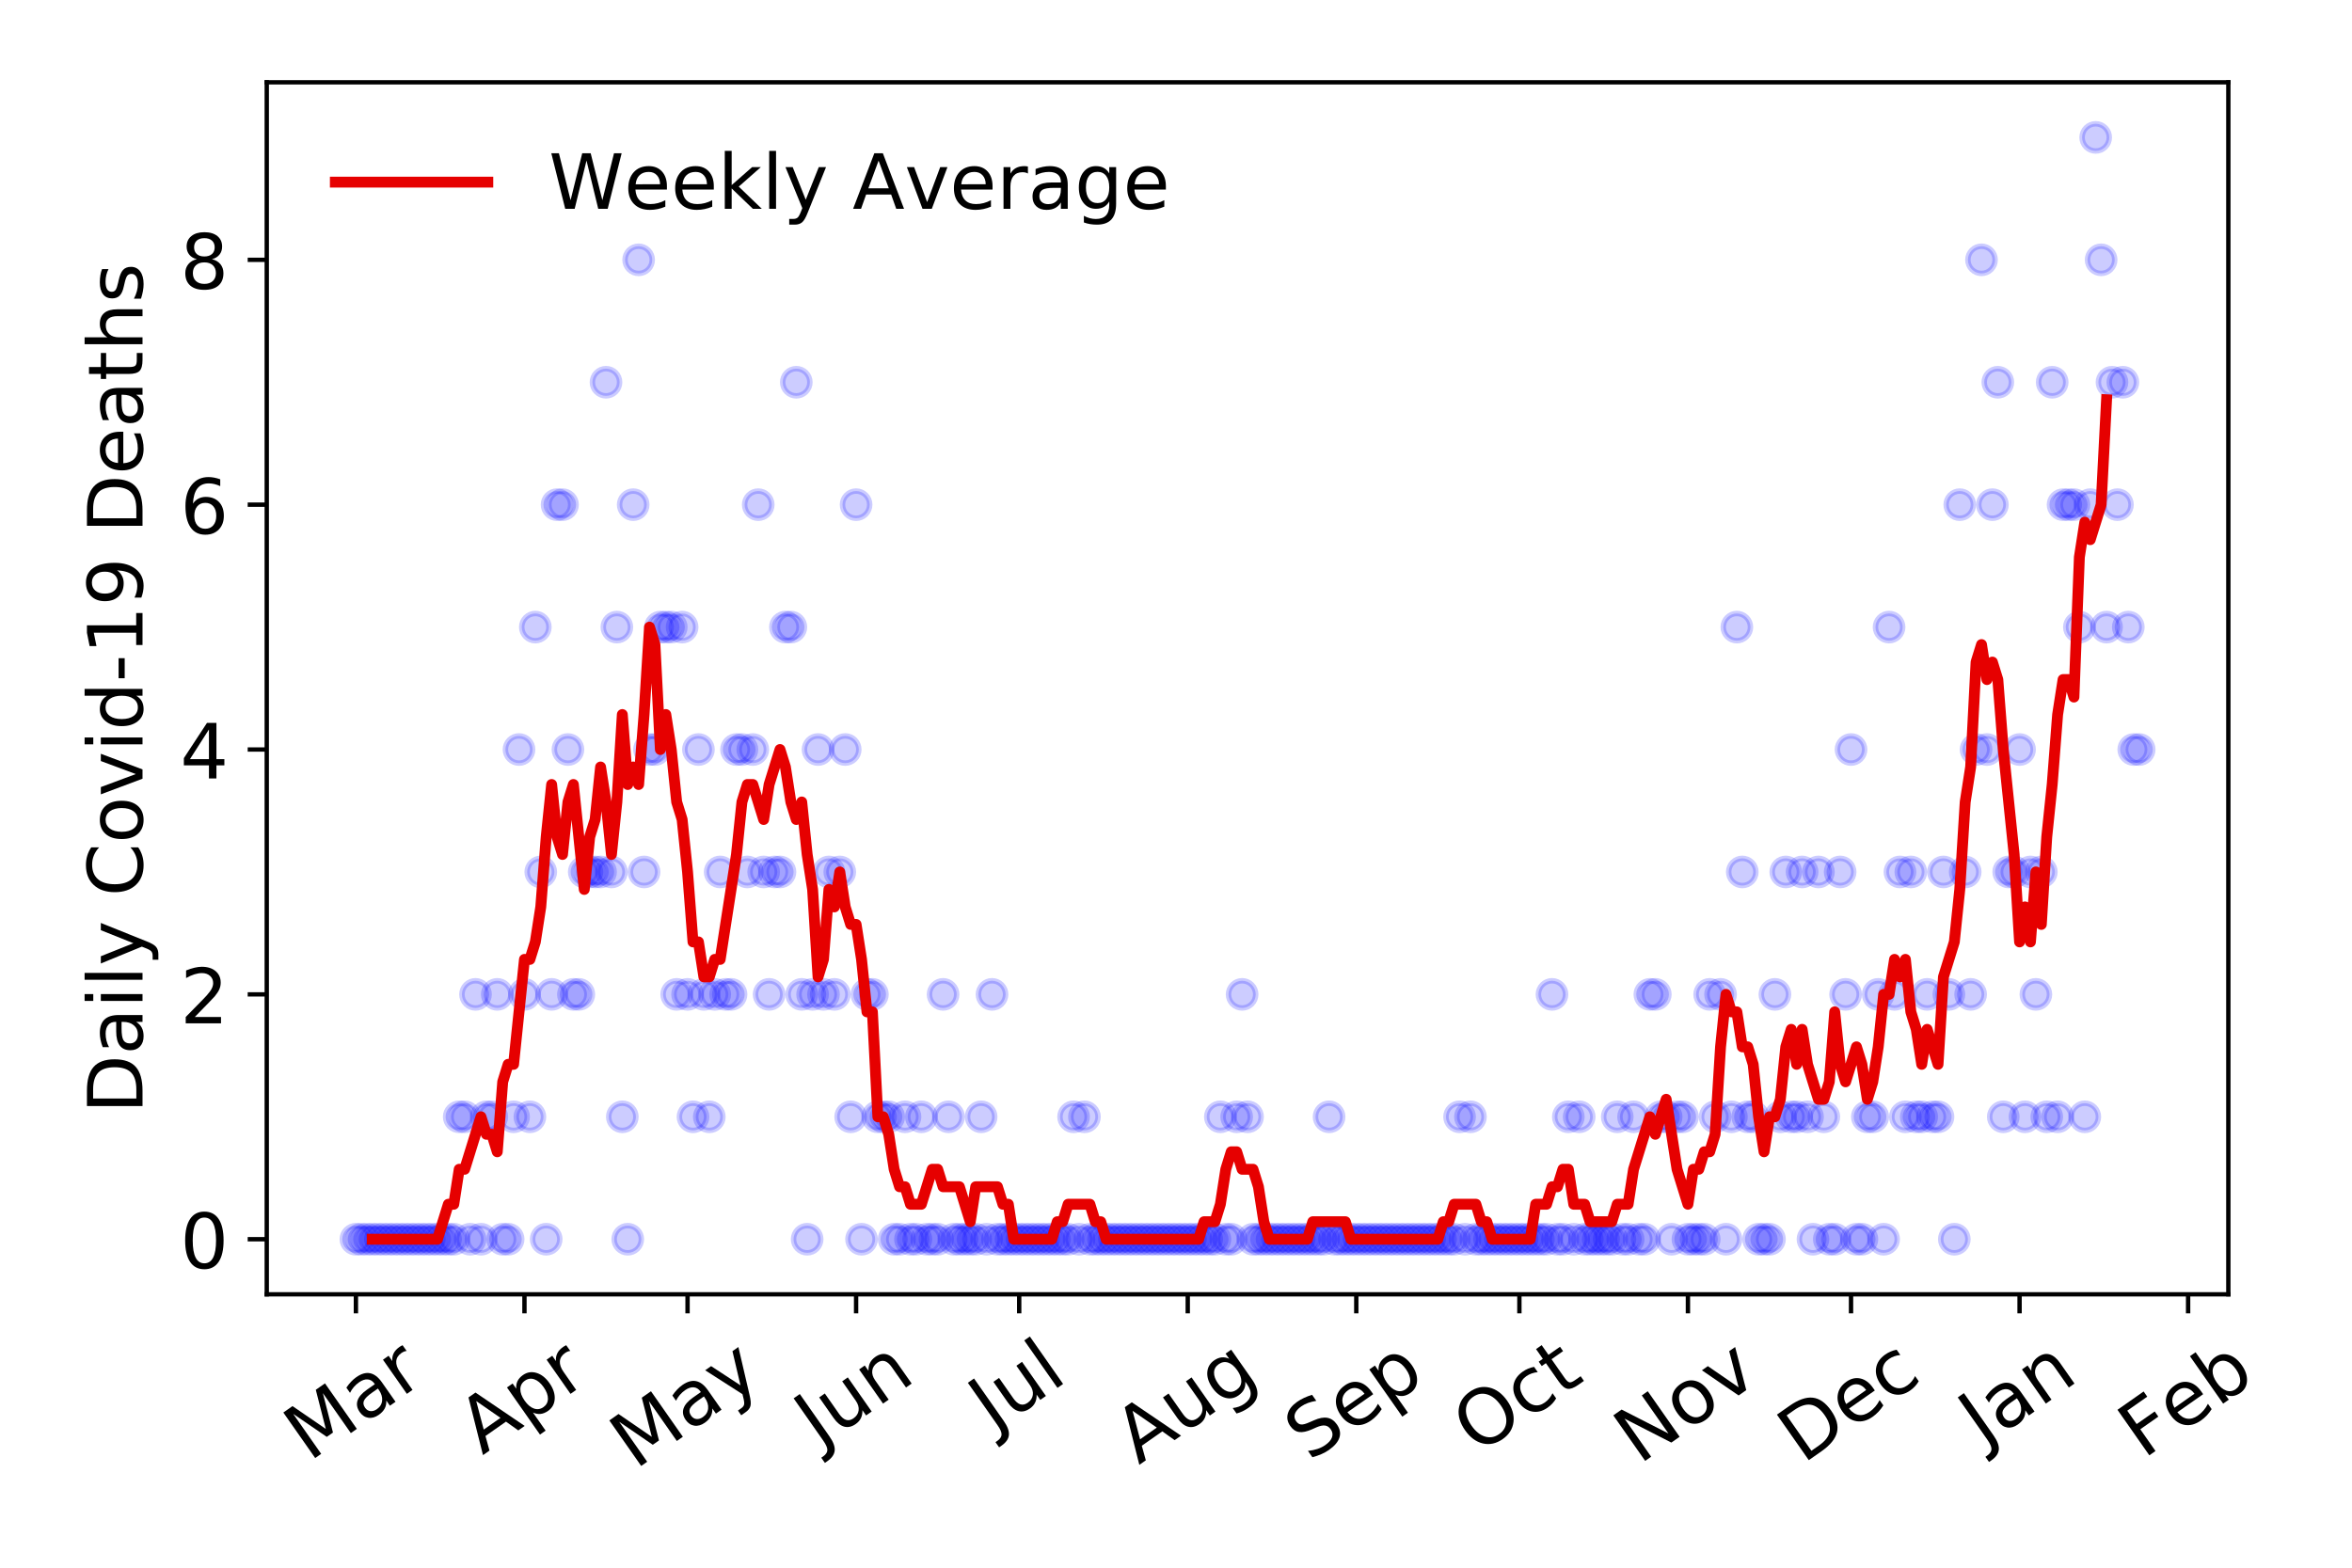 <?xml version="1.0" encoding="utf-8" standalone="no"?>
<!DOCTYPE svg PUBLIC "-//W3C//DTD SVG 1.1//EN"
  "http://www.w3.org/Graphics/SVG/1.1/DTD/svg11.dtd">
<!-- Created with matplotlib (https://matplotlib.org/) -->
<svg height="288pt" version="1.1" viewBox="0 0 432 288" width="432pt" xmlns="http://www.w3.org/2000/svg" xmlns:xlink="http://www.w3.org/1999/xlink">
 <defs>
  <style type="text/css">
*{stroke-linecap:butt;stroke-linejoin:round;}
  </style>
 </defs>
 <g id="figure_1">
  <g id="patch_1">
   <path d="M 0 288 
L 432 288 
L 432 0 
L 0 0 
z
" style="fill:#ffffff;"/>
  </g>
  <g id="axes_1">
   <g id="patch_2">
    <path d="M 48.995 237.778 
L 409.288 237.778 
L 409.288 15.12 
L 48.995 15.12 
z
" style="fill:#ffffff;"/>
   </g>
   <g id="matplotlib.axis_1">
    <g id="xtick_1">
     <g id="line2d_1">
      <defs>
       <path d="M 0 0 
L 0 3.5 
" id="mcee84e16d0" style="stroke:#000000;stroke-width:0.8;"/>
      </defs>
      <g>
       <use style="stroke:#000000;stroke-width:0.8;" x="65.372" xlink:href="#mcee84e16d0" y="237.778"/>
      </g>
     </g>
     <g id="text_1">
      <!-- Mar -->
      <defs>
       <path d="M 9.812 72.906 
L 24.516 72.906 
L 43.109 23.297 
L 61.812 72.906 
L 76.516 72.906 
L 76.516 0 
L 66.891 0 
L 66.891 64.016 
L 48.094 14.016 
L 38.188 14.016 
L 19.391 64.016 
L 19.391 0 
L 9.812 0 
z
" id="DejaVuSans-77"/>
       <path d="M 34.281 27.484 
Q 23.391 27.484 19.188 25 
Q 14.984 22.516 14.984 16.5 
Q 14.984 11.719 18.141 8.906 
Q 21.297 6.109 26.703 6.109 
Q 34.188 6.109 38.703 11.406 
Q 43.219 16.703 43.219 25.484 
L 43.219 27.484 
z
M 52.203 31.203 
L 52.203 0 
L 43.219 0 
L 43.219 8.297 
Q 40.141 3.328 35.547 0.953 
Q 30.953 -1.422 24.312 -1.422 
Q 15.922 -1.422 10.953 3.297 
Q 6 8.016 6 15.922 
Q 6 25.141 12.172 29.828 
Q 18.359 34.516 30.609 34.516 
L 43.219 34.516 
L 43.219 35.406 
Q 43.219 41.609 39.141 45 
Q 35.062 48.391 27.688 48.391 
Q 23 48.391 18.547 47.266 
Q 14.109 46.141 10.016 43.891 
L 10.016 52.203 
Q 14.938 54.109 19.578 55.047 
Q 24.219 56 28.609 56 
Q 40.484 56 46.344 49.844 
Q 52.203 43.703 52.203 31.203 
z
" id="DejaVuSans-97"/>
       <path d="M 41.109 46.297 
Q 39.594 47.172 37.812 47.578 
Q 36.031 48 33.891 48 
Q 26.266 48 22.188 43.047 
Q 18.109 38.094 18.109 28.812 
L 18.109 0 
L 9.078 0 
L 9.078 54.688 
L 18.109 54.688 
L 18.109 46.188 
Q 20.953 51.172 25.484 53.578 
Q 30.031 56 36.531 56 
Q 37.453 56 38.578 55.875 
Q 39.703 55.766 41.062 55.516 
z
" id="DejaVuSans-114"/>
      </defs>
      <g transform="translate(56.769 268.643)rotate(-35)scale(0.14 -0.14)">
       <use xlink:href="#DejaVuSans-77"/>
       <use x="86.279" xlink:href="#DejaVuSans-97"/>
       <use x="147.559" xlink:href="#DejaVuSans-114"/>
      </g>
     </g>
    </g>
    <g id="xtick_2">
     <g id="line2d_2">
      <g>
       <use style="stroke:#000000;stroke-width:0.8;" x="96.328" xlink:href="#mcee84e16d0" y="237.778"/>
      </g>
     </g>
     <g id="text_2">
      <!-- Apr -->
      <defs>
       <path d="M 34.188 63.188 
L 20.797 26.906 
L 47.609 26.906 
z
M 28.609 72.906 
L 39.797 72.906 
L 67.578 0 
L 57.328 0 
L 50.688 18.703 
L 17.828 18.703 
L 11.188 0 
L 0.781 0 
z
" id="DejaVuSans-65"/>
       <path d="M 18.109 8.203 
L 18.109 -20.797 
L 9.078 -20.797 
L 9.078 54.688 
L 18.109 54.688 
L 18.109 46.391 
Q 20.953 51.266 25.266 53.625 
Q 29.594 56 35.594 56 
Q 45.562 56 51.781 48.094 
Q 58.016 40.188 58.016 27.297 
Q 58.016 14.406 51.781 6.484 
Q 45.562 -1.422 35.594 -1.422 
Q 29.594 -1.422 25.266 0.953 
Q 20.953 3.328 18.109 8.203 
z
M 48.688 27.297 
Q 48.688 37.203 44.609 42.844 
Q 40.531 48.484 33.406 48.484 
Q 26.266 48.484 22.188 42.844 
Q 18.109 37.203 18.109 27.297 
Q 18.109 17.391 22.188 11.75 
Q 26.266 6.109 33.406 6.109 
Q 40.531 6.109 44.609 11.75 
Q 48.688 17.391 48.688 27.297 
z
" id="DejaVuSans-112"/>
      </defs>
      <g transform="translate(88.624 267.384)rotate(-35)scale(0.14 -0.14)">
       <use xlink:href="#DejaVuSans-65"/>
       <use x="68.408" xlink:href="#DejaVuSans-112"/>
       <use x="131.885" xlink:href="#DejaVuSans-114"/>
      </g>
     </g>
    </g>
    <g id="xtick_3">
     <g id="line2d_3">
      <g>
       <use style="stroke:#000000;stroke-width:0.8;" x="126.286" xlink:href="#mcee84e16d0" y="237.778"/>
      </g>
     </g>
     <g id="text_3">
      <!-- May -->
      <defs>
       <path d="M 32.172 -5.078 
Q 28.375 -14.844 24.75 -17.812 
Q 21.141 -20.797 15.094 -20.797 
L 7.906 -20.797 
L 7.906 -13.281 
L 13.188 -13.281 
Q 16.891 -13.281 18.938 -11.516 
Q 21 -9.766 23.484 -3.219 
L 25.094 0.875 
L 2.984 54.688 
L 12.5 54.688 
L 29.594 11.922 
L 46.688 54.688 
L 56.203 54.688 
z
" id="DejaVuSans-121"/>
      </defs>
      <g transform="translate(116.647 270.094)rotate(-35)scale(0.14 -0.14)">
       <use xlink:href="#DejaVuSans-77"/>
       <use x="86.279" xlink:href="#DejaVuSans-97"/>
       <use x="147.559" xlink:href="#DejaVuSans-121"/>
      </g>
     </g>
    </g>
    <g id="xtick_4">
     <g id="line2d_4">
      <g>
       <use style="stroke:#000000;stroke-width:0.8;" x="157.243" xlink:href="#mcee84e16d0" y="237.778"/>
      </g>
     </g>
     <g id="text_4">
      <!-- Jun -->
      <defs>
       <path d="M 9.812 72.906 
L 19.672 72.906 
L 19.672 5.078 
Q 19.672 -8.109 14.672 -14.062 
Q 9.672 -20.016 -1.422 -20.016 
L -5.172 -20.016 
L -5.172 -11.719 
L -2.094 -11.719 
Q 4.438 -11.719 7.125 -8.047 
Q 9.812 -4.391 9.812 5.078 
z
" id="DejaVuSans-74"/>
       <path d="M 8.5 21.578 
L 8.5 54.688 
L 17.484 54.688 
L 17.484 21.922 
Q 17.484 14.156 20.5 10.266 
Q 23.531 6.391 29.594 6.391 
Q 36.859 6.391 41.078 11.031 
Q 45.312 15.672 45.312 23.688 
L 45.312 54.688 
L 54.297 54.688 
L 54.297 0 
L 45.312 0 
L 45.312 8.406 
Q 42.047 3.422 37.719 1 
Q 33.406 -1.422 27.688 -1.422 
Q 18.266 -1.422 13.375 4.438 
Q 8.5 10.297 8.5 21.578 
z
M 31.109 56 
z
" id="DejaVuSans-117"/>
       <path d="M 54.891 33.016 
L 54.891 0 
L 45.906 0 
L 45.906 32.719 
Q 45.906 40.484 42.875 44.328 
Q 39.844 48.188 33.797 48.188 
Q 26.516 48.188 22.312 43.547 
Q 18.109 38.922 18.109 30.906 
L 18.109 0 
L 9.078 0 
L 9.078 54.688 
L 18.109 54.688 
L 18.109 46.188 
Q 21.344 51.125 25.703 53.562 
Q 30.078 56 35.797 56 
Q 45.219 56 50.047 50.172 
Q 54.891 44.344 54.891 33.016 
z
" id="DejaVuSans-110"/>
      </defs>
      <g transform="translate(150.499 266.039)rotate(-35)scale(0.14 -0.14)">
       <use xlink:href="#DejaVuSans-74"/>
       <use x="29.492" xlink:href="#DejaVuSans-117"/>
       <use x="92.871" xlink:href="#DejaVuSans-110"/>
      </g>
     </g>
    </g>
    <g id="xtick_5">
     <g id="line2d_5">
      <g>
       <use style="stroke:#000000;stroke-width:0.8;" x="187.2" xlink:href="#mcee84e16d0" y="237.778"/>
      </g>
     </g>
     <g id="text_5">
      <!-- Jul -->
      <defs>
       <path d="M 9.422 75.984 
L 18.406 75.984 
L 18.406 0 
L 9.422 0 
z
" id="DejaVuSans-108"/>
      </defs>
      <g transform="translate(182.498 263.181)rotate(-35)scale(0.14 -0.14)">
       <use xlink:href="#DejaVuSans-74"/>
       <use x="29.492" xlink:href="#DejaVuSans-117"/>
       <use x="92.871" xlink:href="#DejaVuSans-108"/>
      </g>
     </g>
    </g>
    <g id="xtick_6">
     <g id="line2d_6">
      <g>
       <use style="stroke:#000000;stroke-width:0.8;" x="218.157" xlink:href="#mcee84e16d0" y="237.778"/>
      </g>
     </g>
     <g id="text_6">
      <!-- Aug -->
      <defs>
       <path d="M 45.406 27.984 
Q 45.406 37.75 41.375 43.109 
Q 37.359 48.484 30.078 48.484 
Q 22.859 48.484 18.828 43.109 
Q 14.797 37.75 14.797 27.984 
Q 14.797 18.266 18.828 12.891 
Q 22.859 7.516 30.078 7.516 
Q 37.359 7.516 41.375 12.891 
Q 45.406 18.266 45.406 27.984 
z
M 54.391 6.781 
Q 54.391 -7.172 48.188 -13.984 
Q 42 -20.797 29.203 -20.797 
Q 24.469 -20.797 20.266 -20.094 
Q 16.062 -19.391 12.109 -17.922 
L 12.109 -9.188 
Q 16.062 -11.328 19.922 -12.344 
Q 23.781 -13.375 27.781 -13.375 
Q 36.625 -13.375 41.016 -8.766 
Q 45.406 -4.156 45.406 5.172 
L 45.406 9.625 
Q 42.625 4.781 38.281 2.391 
Q 33.938 0 27.875 0 
Q 17.828 0 11.672 7.656 
Q 5.516 15.328 5.516 27.984 
Q 5.516 40.672 11.672 48.328 
Q 17.828 56 27.875 56 
Q 33.938 56 38.281 53.609 
Q 42.625 51.219 45.406 46.391 
L 45.406 54.688 
L 54.391 54.688 
z
" id="DejaVuSans-103"/>
      </defs>
      <g transform="translate(209.176 269.172)rotate(-35)scale(0.14 -0.14)">
       <use xlink:href="#DejaVuSans-65"/>
       <use x="68.408" xlink:href="#DejaVuSans-117"/>
       <use x="131.787" xlink:href="#DejaVuSans-103"/>
      </g>
     </g>
    </g>
    <g id="xtick_7">
     <g id="line2d_7">
      <g>
       <use style="stroke:#000000;stroke-width:0.8;" x="249.113" xlink:href="#mcee84e16d0" y="237.778"/>
      </g>
     </g>
     <g id="text_7">
      <!-- Sep -->
      <defs>
       <path d="M 53.516 70.516 
L 53.516 60.891 
Q 47.906 63.578 42.922 64.891 
Q 37.938 66.219 33.297 66.219 
Q 25.25 66.219 20.875 63.094 
Q 16.5 59.969 16.5 54.203 
Q 16.5 49.359 19.406 46.891 
Q 22.312 44.438 30.422 42.922 
L 36.375 41.703 
Q 47.406 39.594 52.656 34.297 
Q 57.906 29 57.906 20.125 
Q 57.906 9.516 50.797 4.047 
Q 43.703 -1.422 29.984 -1.422 
Q 24.812 -1.422 18.969 -0.25 
Q 13.141 0.922 6.891 3.219 
L 6.891 13.375 
Q 12.891 10.016 18.656 8.297 
Q 24.422 6.594 29.984 6.594 
Q 38.422 6.594 43.016 9.906 
Q 47.609 13.234 47.609 19.391 
Q 47.609 24.75 44.312 27.781 
Q 41.016 30.812 33.5 32.328 
L 27.484 33.5 
Q 16.453 35.688 11.516 40.375 
Q 6.594 45.062 6.594 53.422 
Q 6.594 63.094 13.406 68.656 
Q 20.219 74.219 32.172 74.219 
Q 37.312 74.219 42.625 73.281 
Q 47.953 72.359 53.516 70.516 
z
" id="DejaVuSans-83"/>
       <path d="M 56.203 29.594 
L 56.203 25.203 
L 14.891 25.203 
Q 15.484 15.922 20.484 11.062 
Q 25.484 6.203 34.422 6.203 
Q 39.594 6.203 44.453 7.469 
Q 49.312 8.734 54.109 11.281 
L 54.109 2.781 
Q 49.266 0.734 44.188 -0.344 
Q 39.109 -1.422 33.891 -1.422 
Q 20.797 -1.422 13.156 6.188 
Q 5.516 13.812 5.516 26.812 
Q 5.516 40.234 12.766 48.109 
Q 20.016 56 32.328 56 
Q 43.359 56 49.781 48.891 
Q 56.203 41.797 56.203 29.594 
z
M 47.219 32.234 
Q 47.125 39.594 43.094 43.984 
Q 39.062 48.391 32.422 48.391 
Q 24.906 48.391 20.391 44.141 
Q 15.875 39.891 15.188 32.172 
z
" id="DejaVuSans-101"/>
      </defs>
      <g transform="translate(240.52 268.629)rotate(-35)scale(0.14 -0.14)">
       <use xlink:href="#DejaVuSans-83"/>
       <use x="63.477" xlink:href="#DejaVuSans-101"/>
       <use x="125" xlink:href="#DejaVuSans-112"/>
      </g>
     </g>
    </g>
    <g id="xtick_8">
     <g id="line2d_8">
      <g>
       <use style="stroke:#000000;stroke-width:0.8;" x="279.071" xlink:href="#mcee84e16d0" y="237.778"/>
      </g>
     </g>
     <g id="text_8">
      <!-- Oct -->
      <defs>
       <path d="M 39.406 66.219 
Q 28.656 66.219 22.328 58.203 
Q 16.016 50.203 16.016 36.375 
Q 16.016 22.609 22.328 14.594 
Q 28.656 6.594 39.406 6.594 
Q 50.141 6.594 56.422 14.594 
Q 62.703 22.609 62.703 36.375 
Q 62.703 50.203 56.422 58.203 
Q 50.141 66.219 39.406 66.219 
z
M 39.406 74.219 
Q 54.734 74.219 63.906 63.938 
Q 73.094 53.656 73.094 36.375 
Q 73.094 19.141 63.906 8.859 
Q 54.734 -1.422 39.406 -1.422 
Q 24.031 -1.422 14.812 8.828 
Q 5.609 19.094 5.609 36.375 
Q 5.609 53.656 14.812 63.938 
Q 24.031 74.219 39.406 74.219 
z
" id="DejaVuSans-79"/>
       <path d="M 48.781 52.594 
L 48.781 44.188 
Q 44.969 46.297 41.141 47.344 
Q 37.312 48.391 33.406 48.391 
Q 24.656 48.391 19.812 42.844 
Q 14.984 37.312 14.984 27.297 
Q 14.984 17.281 19.812 11.734 
Q 24.656 6.203 33.406 6.203 
Q 37.312 6.203 41.141 7.25 
Q 44.969 8.297 48.781 10.406 
L 48.781 2.094 
Q 45.016 0.344 40.984 -0.531 
Q 36.969 -1.422 32.422 -1.422 
Q 20.062 -1.422 12.781 6.344 
Q 5.516 14.109 5.516 27.297 
Q 5.516 40.672 12.859 48.328 
Q 20.219 56 33.016 56 
Q 37.156 56 41.109 55.141 
Q 45.062 54.297 48.781 52.594 
z
" id="DejaVuSans-99"/>
       <path d="M 18.312 70.219 
L 18.312 54.688 
L 36.812 54.688 
L 36.812 47.703 
L 18.312 47.703 
L 18.312 18.016 
Q 18.312 11.328 20.141 9.422 
Q 21.969 7.516 27.594 7.516 
L 36.812 7.516 
L 36.812 0 
L 27.594 0 
Q 17.188 0 13.234 3.875 
Q 9.281 7.766 9.281 18.016 
L 9.281 47.703 
L 2.688 47.703 
L 2.688 54.688 
L 9.281 54.688 
L 9.281 70.219 
z
" id="DejaVuSans-116"/>
      </defs>
      <g transform="translate(271.372 267.377)rotate(-35)scale(0.14 -0.14)">
       <use xlink:href="#DejaVuSans-79"/>
       <use x="78.711" xlink:href="#DejaVuSans-99"/>
       <use x="133.691" xlink:href="#DejaVuSans-116"/>
      </g>
     </g>
    </g>
    <g id="xtick_9">
     <g id="line2d_9">
      <g>
       <use style="stroke:#000000;stroke-width:0.8;" x="310.027" xlink:href="#mcee84e16d0" y="237.778"/>
      </g>
     </g>
     <g id="text_9">
      <!-- Nov -->
      <defs>
       <path d="M 9.812 72.906 
L 23.094 72.906 
L 55.422 11.922 
L 55.422 72.906 
L 64.984 72.906 
L 64.984 0 
L 51.703 0 
L 19.391 60.984 
L 19.391 0 
L 9.812 0 
z
" id="DejaVuSans-78"/>
       <path d="M 30.609 48.391 
Q 23.391 48.391 19.188 42.75 
Q 14.984 37.109 14.984 27.297 
Q 14.984 17.484 19.156 11.844 
Q 23.344 6.203 30.609 6.203 
Q 37.797 6.203 41.984 11.859 
Q 46.188 17.531 46.188 27.297 
Q 46.188 37.016 41.984 42.703 
Q 37.797 48.391 30.609 48.391 
z
M 30.609 56 
Q 42.328 56 49.016 48.375 
Q 55.719 40.766 55.719 27.297 
Q 55.719 13.875 49.016 6.219 
Q 42.328 -1.422 30.609 -1.422 
Q 18.844 -1.422 12.172 6.219 
Q 5.516 13.875 5.516 27.297 
Q 5.516 40.766 12.172 48.375 
Q 18.844 56 30.609 56 
z
" id="DejaVuSans-111"/>
       <path d="M 2.984 54.688 
L 12.5 54.688 
L 29.594 8.797 
L 46.688 54.688 
L 56.203 54.688 
L 35.688 0 
L 23.484 0 
z
" id="DejaVuSans-118"/>
      </defs>
      <g transform="translate(301.051 269.166)rotate(-35)scale(0.14 -0.14)">
       <use xlink:href="#DejaVuSans-78"/>
       <use x="74.805" xlink:href="#DejaVuSans-111"/>
       <use x="135.986" xlink:href="#DejaVuSans-118"/>
      </g>
     </g>
    </g>
    <g id="xtick_10">
     <g id="line2d_10">
      <g>
       <use style="stroke:#000000;stroke-width:0.8;" x="339.985" xlink:href="#mcee84e16d0" y="237.778"/>
      </g>
     </g>
     <g id="text_10">
      <!-- Dec -->
      <defs>
       <path d="M 19.672 64.797 
L 19.672 8.109 
L 31.594 8.109 
Q 46.688 8.109 53.688 14.938 
Q 60.688 21.781 60.688 36.531 
Q 60.688 51.172 53.688 57.984 
Q 46.688 64.797 31.594 64.797 
z
M 9.812 72.906 
L 30.078 72.906 
Q 51.266 72.906 61.172 64.094 
Q 71.094 55.281 71.094 36.531 
Q 71.094 17.672 61.125 8.828 
Q 51.172 0 30.078 0 
L 9.812 0 
z
" id="DejaVuSans-68"/>
      </defs>
      <g transform="translate(331.105 269.032)rotate(-35)scale(0.14 -0.14)">
       <use xlink:href="#DejaVuSans-68"/>
       <use x="77.002" xlink:href="#DejaVuSans-101"/>
       <use x="138.525" xlink:href="#DejaVuSans-99"/>
      </g>
     </g>
    </g>
    <g id="xtick_11">
     <g id="line2d_11">
      <g>
       <use style="stroke:#000000;stroke-width:0.8;" x="370.942" xlink:href="#mcee84e16d0" y="237.778"/>
      </g>
     </g>
     <g id="text_11">
      <!-- Jan -->
      <g transform="translate(364.318 265.871)rotate(-35)scale(0.14 -0.14)">
       <use xlink:href="#DejaVuSans-74"/>
       <use x="29.492" xlink:href="#DejaVuSans-97"/>
       <use x="90.771" xlink:href="#DejaVuSans-110"/>
      </g>
     </g>
    </g>
    <g id="xtick_12">
     <g id="line2d_12">
      <g>
       <use style="stroke:#000000;stroke-width:0.8;" x="401.898" xlink:href="#mcee84e16d0" y="237.778"/>
      </g>
     </g>
     <g id="text_12">
      <!-- Feb -->
      <defs>
       <path d="M 9.812 72.906 
L 51.703 72.906 
L 51.703 64.594 
L 19.672 64.594 
L 19.672 43.109 
L 48.578 43.109 
L 48.578 34.812 
L 19.672 34.812 
L 19.672 0 
L 9.812 0 
z
" id="DejaVuSans-70"/>
       <path d="M 48.688 27.297 
Q 48.688 37.203 44.609 42.844 
Q 40.531 48.484 33.406 48.484 
Q 26.266 48.484 22.188 42.844 
Q 18.109 37.203 18.109 27.297 
Q 18.109 17.391 22.188 11.75 
Q 26.266 6.109 33.406 6.109 
Q 40.531 6.109 44.609 11.75 
Q 48.688 17.391 48.688 27.297 
z
M 18.109 46.391 
Q 20.953 51.266 25.266 53.625 
Q 29.594 56 35.594 56 
Q 45.562 56 51.781 48.094 
Q 58.016 40.188 58.016 27.297 
Q 58.016 14.406 51.781 6.484 
Q 45.562 -1.422 35.594 -1.422 
Q 29.594 -1.422 25.266 0.953 
Q 20.953 3.328 18.109 8.203 
L 18.109 0 
L 9.078 0 
L 9.078 75.984 
L 18.109 75.984 
z
" id="DejaVuSans-98"/>
      </defs>
      <g transform="translate(393.652 268.143)rotate(-35)scale(0.14 -0.14)">
       <use xlink:href="#DejaVuSans-70"/>
       <use x="57.441" xlink:href="#DejaVuSans-101"/>
       <use x="118.965" xlink:href="#DejaVuSans-98"/>
      </g>
     </g>
    </g>
   </g>
   <g id="matplotlib.axis_2">
    <g id="ytick_1">
     <g id="line2d_13">
      <defs>
       <path d="M 0 0 
L -3.5 0 
" id="m42c9d09cbc" style="stroke:#000000;stroke-width:0.8;"/>
      </defs>
      <g>
       <use style="stroke:#000000;stroke-width:0.8;" x="48.995" xlink:href="#m42c9d09cbc" y="227.657"/>
      </g>
     </g>
     <g id="text_13">
      <!-- 0 -->
      <defs>
       <path d="M 31.781 66.406 
Q 24.172 66.406 20.328 58.906 
Q 16.5 51.422 16.5 36.375 
Q 16.5 21.391 20.328 13.891 
Q 24.172 6.391 31.781 6.391 
Q 39.453 6.391 43.281 13.891 
Q 47.125 21.391 47.125 36.375 
Q 47.125 51.422 43.281 58.906 
Q 39.453 66.406 31.781 66.406 
z
M 31.781 74.219 
Q 44.047 74.219 50.516 64.516 
Q 56.984 54.828 56.984 36.375 
Q 56.984 17.969 50.516 8.266 
Q 44.047 -1.422 31.781 -1.422 
Q 19.531 -1.422 13.062 8.266 
Q 6.594 17.969 6.594 36.375 
Q 6.594 54.828 13.062 64.516 
Q 19.531 74.219 31.781 74.219 
z
" id="DejaVuSans-48"/>
      </defs>
      <g transform="translate(33.087 232.976)scale(0.14 -0.14)">
       <use xlink:href="#DejaVuSans-48"/>
      </g>
     </g>
    </g>
    <g id="ytick_2">
     <g id="line2d_14">
      <g>
       <use style="stroke:#000000;stroke-width:0.8;" x="48.995" xlink:href="#m42c9d09cbc" y="182.676"/>
      </g>
     </g>
     <g id="text_14">
      <!-- 2 -->
      <defs>
       <path d="M 19.188 8.297 
L 53.609 8.297 
L 53.609 0 
L 7.328 0 
L 7.328 8.297 
Q 12.938 14.109 22.625 23.891 
Q 32.328 33.688 34.812 36.531 
Q 39.547 41.844 41.422 45.531 
Q 43.312 49.219 43.312 52.781 
Q 43.312 58.594 39.234 62.25 
Q 35.156 65.922 28.609 65.922 
Q 23.969 65.922 18.812 64.312 
Q 13.672 62.703 7.812 59.422 
L 7.812 69.391 
Q 13.766 71.781 18.938 73 
Q 24.125 74.219 28.422 74.219 
Q 39.75 74.219 46.484 68.547 
Q 53.219 62.891 53.219 53.422 
Q 53.219 48.922 51.531 44.891 
Q 49.859 40.875 45.406 35.406 
Q 44.188 33.984 37.641 27.219 
Q 31.109 20.453 19.188 8.297 
z
" id="DejaVuSans-50"/>
      </defs>
      <g transform="translate(33.087 187.995)scale(0.14 -0.14)">
       <use xlink:href="#DejaVuSans-50"/>
      </g>
     </g>
    </g>
    <g id="ytick_3">
     <g id="line2d_15">
      <g>
       <use style="stroke:#000000;stroke-width:0.8;" x="48.995" xlink:href="#m42c9d09cbc" y="137.694"/>
      </g>
     </g>
     <g id="text_15">
      <!-- 4 -->
      <defs>
       <path d="M 37.797 64.312 
L 12.891 25.391 
L 37.797 25.391 
z
M 35.203 72.906 
L 47.609 72.906 
L 47.609 25.391 
L 58.016 25.391 
L 58.016 17.188 
L 47.609 17.188 
L 47.609 0 
L 37.797 0 
L 37.797 17.188 
L 4.891 17.188 
L 4.891 26.703 
z
" id="DejaVuSans-52"/>
      </defs>
      <g transform="translate(33.087 143.013)scale(0.14 -0.14)">
       <use xlink:href="#DejaVuSans-52"/>
      </g>
     </g>
    </g>
    <g id="ytick_4">
     <g id="line2d_16">
      <g>
       <use style="stroke:#000000;stroke-width:0.8;" x="48.995" xlink:href="#m42c9d09cbc" y="92.713"/>
      </g>
     </g>
     <g id="text_16">
      <!-- 6 -->
      <defs>
       <path d="M 33.016 40.375 
Q 26.375 40.375 22.484 35.828 
Q 18.609 31.297 18.609 23.391 
Q 18.609 15.531 22.484 10.953 
Q 26.375 6.391 33.016 6.391 
Q 39.656 6.391 43.531 10.953 
Q 47.406 15.531 47.406 23.391 
Q 47.406 31.297 43.531 35.828 
Q 39.656 40.375 33.016 40.375 
z
M 52.594 71.297 
L 52.594 62.312 
Q 48.875 64.062 45.094 64.984 
Q 41.312 65.922 37.594 65.922 
Q 27.828 65.922 22.672 59.328 
Q 17.531 52.734 16.797 39.406 
Q 19.672 43.656 24.016 45.922 
Q 28.375 48.188 33.594 48.188 
Q 44.578 48.188 50.953 41.516 
Q 57.328 34.859 57.328 23.391 
Q 57.328 12.156 50.688 5.359 
Q 44.047 -1.422 33.016 -1.422 
Q 20.359 -1.422 13.672 8.266 
Q 6.984 17.969 6.984 36.375 
Q 6.984 53.656 15.188 63.938 
Q 23.391 74.219 37.203 74.219 
Q 40.922 74.219 44.703 73.484 
Q 48.484 72.75 52.594 71.297 
z
" id="DejaVuSans-54"/>
      </defs>
      <g transform="translate(33.087 98.032)scale(0.14 -0.14)">
       <use xlink:href="#DejaVuSans-54"/>
      </g>
     </g>
    </g>
    <g id="ytick_5">
     <g id="line2d_17">
      <g>
       <use style="stroke:#000000;stroke-width:0.8;" x="48.995" xlink:href="#m42c9d09cbc" y="47.732"/>
      </g>
     </g>
     <g id="text_17">
      <!-- 8 -->
      <defs>
       <path d="M 31.781 34.625 
Q 24.75 34.625 20.719 30.859 
Q 16.703 27.094 16.703 20.516 
Q 16.703 13.922 20.719 10.156 
Q 24.75 6.391 31.781 6.391 
Q 38.812 6.391 42.859 10.172 
Q 46.922 13.969 46.922 20.516 
Q 46.922 27.094 42.891 30.859 
Q 38.875 34.625 31.781 34.625 
z
M 21.922 38.812 
Q 15.578 40.375 12.031 44.719 
Q 8.5 49.078 8.5 55.328 
Q 8.5 64.062 14.719 69.141 
Q 20.953 74.219 31.781 74.219 
Q 42.672 74.219 48.875 69.141 
Q 55.078 64.062 55.078 55.328 
Q 55.078 49.078 51.531 44.719 
Q 48 40.375 41.703 38.812 
Q 48.828 37.156 52.797 32.312 
Q 56.781 27.484 56.781 20.516 
Q 56.781 9.906 50.312 4.234 
Q 43.844 -1.422 31.781 -1.422 
Q 19.734 -1.422 13.25 4.234 
Q 6.781 9.906 6.781 20.516 
Q 6.781 27.484 10.781 32.312 
Q 14.797 37.156 21.922 38.812 
z
M 18.312 54.391 
Q 18.312 48.734 21.844 45.562 
Q 25.391 42.391 31.781 42.391 
Q 38.141 42.391 41.719 45.562 
Q 45.312 48.734 45.312 54.391 
Q 45.312 60.062 41.719 63.234 
Q 38.141 66.406 31.781 66.406 
Q 25.391 66.406 21.844 63.234 
Q 18.312 60.062 18.312 54.391 
z
" id="DejaVuSans-56"/>
      </defs>
      <g transform="translate(33.087 53.05)scale(0.14 -0.14)">
       <use xlink:href="#DejaVuSans-56"/>
      </g>
     </g>
    </g>
    <g id="text_18">
     <!-- Daily Covid-19 Deaths -->
     <defs>
      <path d="M 9.422 54.688 
L 18.406 54.688 
L 18.406 0 
L 9.422 0 
z
M 9.422 75.984 
L 18.406 75.984 
L 18.406 64.594 
L 9.422 64.594 
z
" id="DejaVuSans-105"/>
      <path id="DejaVuSans-32"/>
      <path d="M 64.406 67.281 
L 64.406 56.891 
Q 59.422 61.531 53.781 63.812 
Q 48.141 66.109 41.797 66.109 
Q 29.297 66.109 22.656 58.469 
Q 16.016 50.828 16.016 36.375 
Q 16.016 21.969 22.656 14.328 
Q 29.297 6.688 41.797 6.688 
Q 48.141 6.688 53.781 8.984 
Q 59.422 11.281 64.406 15.922 
L 64.406 5.609 
Q 59.234 2.094 53.438 0.328 
Q 47.656 -1.422 41.219 -1.422 
Q 24.656 -1.422 15.125 8.703 
Q 5.609 18.844 5.609 36.375 
Q 5.609 53.953 15.125 64.078 
Q 24.656 74.219 41.219 74.219 
Q 47.75 74.219 53.531 72.484 
Q 59.328 70.75 64.406 67.281 
z
" id="DejaVuSans-67"/>
      <path d="M 45.406 46.391 
L 45.406 75.984 
L 54.391 75.984 
L 54.391 0 
L 45.406 0 
L 45.406 8.203 
Q 42.578 3.328 38.25 0.953 
Q 33.938 -1.422 27.875 -1.422 
Q 17.969 -1.422 11.734 6.484 
Q 5.516 14.406 5.516 27.297 
Q 5.516 40.188 11.734 48.094 
Q 17.969 56 27.875 56 
Q 33.938 56 38.25 53.625 
Q 42.578 51.266 45.406 46.391 
z
M 14.797 27.297 
Q 14.797 17.391 18.875 11.75 
Q 22.953 6.109 30.078 6.109 
Q 37.203 6.109 41.297 11.75 
Q 45.406 17.391 45.406 27.297 
Q 45.406 37.203 41.297 42.844 
Q 37.203 48.484 30.078 48.484 
Q 22.953 48.484 18.875 42.844 
Q 14.797 37.203 14.797 27.297 
z
" id="DejaVuSans-100"/>
      <path d="M 4.891 31.391 
L 31.203 31.391 
L 31.203 23.391 
L 4.891 23.391 
z
" id="DejaVuSans-45"/>
      <path d="M 12.406 8.297 
L 28.516 8.297 
L 28.516 63.922 
L 10.984 60.406 
L 10.984 69.391 
L 28.422 72.906 
L 38.281 72.906 
L 38.281 8.297 
L 54.391 8.297 
L 54.391 0 
L 12.406 0 
z
" id="DejaVuSans-49"/>
      <path d="M 10.984 1.516 
L 10.984 10.5 
Q 14.703 8.734 18.5 7.812 
Q 22.312 6.891 25.984 6.891 
Q 35.75 6.891 40.891 13.453 
Q 46.047 20.016 46.781 33.406 
Q 43.953 29.203 39.594 26.953 
Q 35.25 24.703 29.984 24.703 
Q 19.047 24.703 12.672 31.312 
Q 6.297 37.938 6.297 49.422 
Q 6.297 60.641 12.938 67.422 
Q 19.578 74.219 30.609 74.219 
Q 43.266 74.219 49.922 64.516 
Q 56.594 54.828 56.594 36.375 
Q 56.594 19.141 48.406 8.859 
Q 40.234 -1.422 26.422 -1.422 
Q 22.703 -1.422 18.891 -0.688 
Q 15.094 0.047 10.984 1.516 
z
M 30.609 32.422 
Q 37.25 32.422 41.125 36.953 
Q 45.016 41.5 45.016 49.422 
Q 45.016 57.281 41.125 61.844 
Q 37.25 66.406 30.609 66.406 
Q 23.969 66.406 20.094 61.844 
Q 16.219 57.281 16.219 49.422 
Q 16.219 41.5 20.094 36.953 
Q 23.969 32.422 30.609 32.422 
z
" id="DejaVuSans-57"/>
      <path d="M 54.891 33.016 
L 54.891 0 
L 45.906 0 
L 45.906 32.719 
Q 45.906 40.484 42.875 44.328 
Q 39.844 48.188 33.797 48.188 
Q 26.516 48.188 22.312 43.547 
Q 18.109 38.922 18.109 30.906 
L 18.109 0 
L 9.078 0 
L 9.078 75.984 
L 18.109 75.984 
L 18.109 46.188 
Q 21.344 51.125 25.703 53.562 
Q 30.078 56 35.797 56 
Q 45.219 56 50.047 50.172 
Q 54.891 44.344 54.891 33.016 
z
" id="DejaVuSans-104"/>
      <path d="M 44.281 53.078 
L 44.281 44.578 
Q 40.484 46.531 36.375 47.5 
Q 32.281 48.484 27.875 48.484 
Q 21.188 48.484 17.844 46.438 
Q 14.5 44.391 14.5 40.281 
Q 14.5 37.156 16.891 35.375 
Q 19.281 33.594 26.516 31.984 
L 29.594 31.297 
Q 39.156 29.25 43.188 25.516 
Q 47.219 21.781 47.219 15.094 
Q 47.219 7.469 41.188 3.016 
Q 35.156 -1.422 24.609 -1.422 
Q 20.219 -1.422 15.453 -0.562 
Q 10.688 0.297 5.422 2 
L 5.422 11.281 
Q 10.406 8.688 15.234 7.391 
Q 20.062 6.109 24.812 6.109 
Q 31.156 6.109 34.562 8.281 
Q 37.984 10.453 37.984 14.406 
Q 37.984 18.062 35.516 20.016 
Q 33.062 21.969 24.703 23.781 
L 21.578 24.516 
Q 13.234 26.266 9.516 29.906 
Q 5.812 33.547 5.812 39.891 
Q 5.812 47.609 11.281 51.797 
Q 16.75 56 26.812 56 
Q 31.781 56 36.172 55.266 
Q 40.578 54.547 44.281 53.078 
z
" id="DejaVuSans-115"/>
     </defs>
     <g transform="translate(26.176 204.56)rotate(-90)scale(0.14 -0.14)">
      <use xlink:href="#DejaVuSans-68"/>
      <use x="77.002" xlink:href="#DejaVuSans-97"/>
      <use x="138.281" xlink:href="#DejaVuSans-105"/>
      <use x="166.064" xlink:href="#DejaVuSans-108"/>
      <use x="193.848" xlink:href="#DejaVuSans-121"/>
      <use x="253.027" xlink:href="#DejaVuSans-32"/>
      <use x="284.814" xlink:href="#DejaVuSans-67"/>
      <use x="354.639" xlink:href="#DejaVuSans-111"/>
      <use x="415.82" xlink:href="#DejaVuSans-118"/>
      <use x="475" xlink:href="#DejaVuSans-105"/>
      <use x="502.783" xlink:href="#DejaVuSans-100"/>
      <use x="566.26" xlink:href="#DejaVuSans-45"/>
      <use x="602.344" xlink:href="#DejaVuSans-49"/>
      <use x="665.967" xlink:href="#DejaVuSans-57"/>
      <use x="729.59" xlink:href="#DejaVuSans-32"/>
      <use x="761.377" xlink:href="#DejaVuSans-68"/>
      <use x="838.379" xlink:href="#DejaVuSans-101"/>
      <use x="899.902" xlink:href="#DejaVuSans-97"/>
      <use x="961.182" xlink:href="#DejaVuSans-116"/>
      <use x="1000.391" xlink:href="#DejaVuSans-104"/>
      <use x="1063.77" xlink:href="#DejaVuSans-115"/>
     </g>
    </g>
   </g>
   <g id="line2d_18">
    <defs>
     <path d="M 0 2.5 
C 0.663 2.5 1.299 2.237 1.768 1.768 
C 2.237 1.299 2.5 0.663 2.5 0 
C 2.5 -0.663 2.237 -1.299 1.768 -1.768 
C 1.299 -2.237 0.663 -2.5 0 -2.5 
C -0.663 -2.5 -1.299 -2.237 -1.768 -1.768 
C -2.237 -1.299 -2.5 -0.663 -2.5 0 
C -2.5 0.663 -2.237 1.299 -1.768 1.768 
C -1.299 2.237 -0.663 2.5 0 2.5 
z
" id="m7412ff4bb8" style="stroke:#0000ff;stroke-opacity:0.2;"/>
    </defs>
    <g clip-path="url(#p61736113fe)">
     <use style="fill:#0000ff;fill-opacity:0.2;stroke:#0000ff;stroke-opacity:0.2;" x="65.372" xlink:href="#m7412ff4bb8" y="227.657"/>
     <use style="fill:#0000ff;fill-opacity:0.2;stroke:#0000ff;stroke-opacity:0.2;" x="66.371" xlink:href="#m7412ff4bb8" y="227.657"/>
     <use style="fill:#0000ff;fill-opacity:0.2;stroke:#0000ff;stroke-opacity:0.2;" x="67.369" xlink:href="#m7412ff4bb8" y="227.657"/>
     <use style="fill:#0000ff;fill-opacity:0.2;stroke:#0000ff;stroke-opacity:0.2;" x="68.368" xlink:href="#m7412ff4bb8" y="227.657"/>
     <use style="fill:#0000ff;fill-opacity:0.2;stroke:#0000ff;stroke-opacity:0.2;" x="69.366" xlink:href="#m7412ff4bb8" y="227.657"/>
     <use style="fill:#0000ff;fill-opacity:0.2;stroke:#0000ff;stroke-opacity:0.2;" x="70.365" xlink:href="#m7412ff4bb8" y="227.657"/>
     <use style="fill:#0000ff;fill-opacity:0.2;stroke:#0000ff;stroke-opacity:0.2;" x="71.363" xlink:href="#m7412ff4bb8" y="227.657"/>
     <use style="fill:#0000ff;fill-opacity:0.2;stroke:#0000ff;stroke-opacity:0.2;" x="72.362" xlink:href="#m7412ff4bb8" y="227.657"/>
     <use style="fill:#0000ff;fill-opacity:0.2;stroke:#0000ff;stroke-opacity:0.2;" x="73.361" xlink:href="#m7412ff4bb8" y="227.657"/>
     <use style="fill:#0000ff;fill-opacity:0.2;stroke:#0000ff;stroke-opacity:0.2;" x="74.359" xlink:href="#m7412ff4bb8" y="227.657"/>
     <use style="fill:#0000ff;fill-opacity:0.2;stroke:#0000ff;stroke-opacity:0.2;" x="75.358" xlink:href="#m7412ff4bb8" y="227.657"/>
     <use style="fill:#0000ff;fill-opacity:0.2;stroke:#0000ff;stroke-opacity:0.2;" x="76.356" xlink:href="#m7412ff4bb8" y="227.657"/>
     <use style="fill:#0000ff;fill-opacity:0.2;stroke:#0000ff;stroke-opacity:0.2;" x="77.355" xlink:href="#m7412ff4bb8" y="227.657"/>
     <use style="fill:#0000ff;fill-opacity:0.2;stroke:#0000ff;stroke-opacity:0.2;" x="78.354" xlink:href="#m7412ff4bb8" y="227.657"/>
     <use style="fill:#0000ff;fill-opacity:0.2;stroke:#0000ff;stroke-opacity:0.2;" x="79.352" xlink:href="#m7412ff4bb8" y="227.657"/>
     <use style="fill:#0000ff;fill-opacity:0.2;stroke:#0000ff;stroke-opacity:0.2;" x="80.351" xlink:href="#m7412ff4bb8" y="227.657"/>
     <use style="fill:#0000ff;fill-opacity:0.2;stroke:#0000ff;stroke-opacity:0.2;" x="81.349" xlink:href="#m7412ff4bb8" y="227.657"/>
     <use style="fill:#0000ff;fill-opacity:0.2;stroke:#0000ff;stroke-opacity:0.2;" x="82.348" xlink:href="#m7412ff4bb8" y="227.657"/>
     <use style="fill:#0000ff;fill-opacity:0.2;stroke:#0000ff;stroke-opacity:0.2;" x="83.347" xlink:href="#m7412ff4bb8" y="227.657"/>
     <use style="fill:#0000ff;fill-opacity:0.2;stroke:#0000ff;stroke-opacity:0.2;" x="84.345" xlink:href="#m7412ff4bb8" y="205.167"/>
     <use style="fill:#0000ff;fill-opacity:0.2;stroke:#0000ff;stroke-opacity:0.2;" x="85.344" xlink:href="#m7412ff4bb8" y="205.167"/>
     <use style="fill:#0000ff;fill-opacity:0.2;stroke:#0000ff;stroke-opacity:0.2;" x="86.342" xlink:href="#m7412ff4bb8" y="227.657"/>
     <use style="fill:#0000ff;fill-opacity:0.2;stroke:#0000ff;stroke-opacity:0.2;" x="87.341" xlink:href="#m7412ff4bb8" y="182.676"/>
     <use style="fill:#0000ff;fill-opacity:0.2;stroke:#0000ff;stroke-opacity:0.2;" x="88.34" xlink:href="#m7412ff4bb8" y="227.657"/>
     <use style="fill:#0000ff;fill-opacity:0.2;stroke:#0000ff;stroke-opacity:0.2;" x="89.338" xlink:href="#m7412ff4bb8" y="205.167"/>
     <use style="fill:#0000ff;fill-opacity:0.2;stroke:#0000ff;stroke-opacity:0.2;" x="90.337" xlink:href="#m7412ff4bb8" y="205.167"/>
     <use style="fill:#0000ff;fill-opacity:0.2;stroke:#0000ff;stroke-opacity:0.2;" x="91.335" xlink:href="#m7412ff4bb8" y="182.676"/>
     <use style="fill:#0000ff;fill-opacity:0.2;stroke:#0000ff;stroke-opacity:0.2;" x="92.334" xlink:href="#m7412ff4bb8" y="227.657"/>
     <use style="fill:#0000ff;fill-opacity:0.2;stroke:#0000ff;stroke-opacity:0.2;" x="93.333" xlink:href="#m7412ff4bb8" y="227.657"/>
     <use style="fill:#0000ff;fill-opacity:0.2;stroke:#0000ff;stroke-opacity:0.2;" x="94.331" xlink:href="#m7412ff4bb8" y="205.167"/>
     <use style="fill:#0000ff;fill-opacity:0.2;stroke:#0000ff;stroke-opacity:0.2;" x="95.33" xlink:href="#m7412ff4bb8" y="137.694"/>
     <use style="fill:#0000ff;fill-opacity:0.2;stroke:#0000ff;stroke-opacity:0.2;" x="96.328" xlink:href="#m7412ff4bb8" y="182.676"/>
     <use style="fill:#0000ff;fill-opacity:0.2;stroke:#0000ff;stroke-opacity:0.2;" x="97.327" xlink:href="#m7412ff4bb8" y="205.167"/>
     <use style="fill:#0000ff;fill-opacity:0.2;stroke:#0000ff;stroke-opacity:0.2;" x="98.326" xlink:href="#m7412ff4bb8" y="115.204"/>
     <use style="fill:#0000ff;fill-opacity:0.2;stroke:#0000ff;stroke-opacity:0.2;" x="99.324" xlink:href="#m7412ff4bb8" y="160.185"/>
     <use style="fill:#0000ff;fill-opacity:0.2;stroke:#0000ff;stroke-opacity:0.2;" x="100.323" xlink:href="#m7412ff4bb8" y="227.657"/>
     <use style="fill:#0000ff;fill-opacity:0.2;stroke:#0000ff;stroke-opacity:0.2;" x="101.321" xlink:href="#m7412ff4bb8" y="182.676"/>
     <use style="fill:#0000ff;fill-opacity:0.2;stroke:#0000ff;stroke-opacity:0.2;" x="102.32" xlink:href="#m7412ff4bb8" y="92.713"/>
     <use style="fill:#0000ff;fill-opacity:0.2;stroke:#0000ff;stroke-opacity:0.2;" x="103.318" xlink:href="#m7412ff4bb8" y="92.713"/>
     <use style="fill:#0000ff;fill-opacity:0.2;stroke:#0000ff;stroke-opacity:0.2;" x="104.317" xlink:href="#m7412ff4bb8" y="137.694"/>
     <use style="fill:#0000ff;fill-opacity:0.2;stroke:#0000ff;stroke-opacity:0.2;" x="105.316" xlink:href="#m7412ff4bb8" y="182.676"/>
     <use style="fill:#0000ff;fill-opacity:0.2;stroke:#0000ff;stroke-opacity:0.2;" x="106.314" xlink:href="#m7412ff4bb8" y="182.676"/>
     <use style="fill:#0000ff;fill-opacity:0.2;stroke:#0000ff;stroke-opacity:0.2;" x="107.313" xlink:href="#m7412ff4bb8" y="160.185"/>
     <use style="fill:#0000ff;fill-opacity:0.2;stroke:#0000ff;stroke-opacity:0.2;" x="108.311" xlink:href="#m7412ff4bb8" y="160.185"/>
     <use style="fill:#0000ff;fill-opacity:0.2;stroke:#0000ff;stroke-opacity:0.2;" x="109.31" xlink:href="#m7412ff4bb8" y="160.185"/>
     <use style="fill:#0000ff;fill-opacity:0.2;stroke:#0000ff;stroke-opacity:0.2;" x="110.309" xlink:href="#m7412ff4bb8" y="160.185"/>
     <use style="fill:#0000ff;fill-opacity:0.2;stroke:#0000ff;stroke-opacity:0.2;" x="111.307" xlink:href="#m7412ff4bb8" y="70.222"/>
     <use style="fill:#0000ff;fill-opacity:0.2;stroke:#0000ff;stroke-opacity:0.2;" x="112.306" xlink:href="#m7412ff4bb8" y="160.185"/>
     <use style="fill:#0000ff;fill-opacity:0.2;stroke:#0000ff;stroke-opacity:0.2;" x="113.304" xlink:href="#m7412ff4bb8" y="115.204"/>
     <use style="fill:#0000ff;fill-opacity:0.2;stroke:#0000ff;stroke-opacity:0.2;" x="114.303" xlink:href="#m7412ff4bb8" y="205.167"/>
     <use style="fill:#0000ff;fill-opacity:0.2;stroke:#0000ff;stroke-opacity:0.2;" x="115.302" xlink:href="#m7412ff4bb8" y="227.657"/>
     <use style="fill:#0000ff;fill-opacity:0.2;stroke:#0000ff;stroke-opacity:0.2;" x="116.3" xlink:href="#m7412ff4bb8" y="92.713"/>
     <use style="fill:#0000ff;fill-opacity:0.2;stroke:#0000ff;stroke-opacity:0.2;" x="117.299" xlink:href="#m7412ff4bb8" y="47.732"/>
     <use style="fill:#0000ff;fill-opacity:0.2;stroke:#0000ff;stroke-opacity:0.2;" x="118.297" xlink:href="#m7412ff4bb8" y="160.185"/>
     <use style="fill:#0000ff;fill-opacity:0.2;stroke:#0000ff;stroke-opacity:0.2;" x="119.296" xlink:href="#m7412ff4bb8" y="137.694"/>
     <use style="fill:#0000ff;fill-opacity:0.2;stroke:#0000ff;stroke-opacity:0.2;" x="120.295" xlink:href="#m7412ff4bb8" y="137.694"/>
     <use style="fill:#0000ff;fill-opacity:0.2;stroke:#0000ff;stroke-opacity:0.2;" x="121.293" xlink:href="#m7412ff4bb8" y="115.204"/>
     <use style="fill:#0000ff;fill-opacity:0.2;stroke:#0000ff;stroke-opacity:0.2;" x="122.292" xlink:href="#m7412ff4bb8" y="115.204"/>
     <use style="fill:#0000ff;fill-opacity:0.2;stroke:#0000ff;stroke-opacity:0.2;" x="123.29" xlink:href="#m7412ff4bb8" y="115.204"/>
     <use style="fill:#0000ff;fill-opacity:0.2;stroke:#0000ff;stroke-opacity:0.2;" x="124.289" xlink:href="#m7412ff4bb8" y="182.676"/>
     <use style="fill:#0000ff;fill-opacity:0.2;stroke:#0000ff;stroke-opacity:0.2;" x="125.288" xlink:href="#m7412ff4bb8" y="115.204"/>
     <use style="fill:#0000ff;fill-opacity:0.2;stroke:#0000ff;stroke-opacity:0.2;" x="126.286" xlink:href="#m7412ff4bb8" y="182.676"/>
     <use style="fill:#0000ff;fill-opacity:0.2;stroke:#0000ff;stroke-opacity:0.2;" x="127.285" xlink:href="#m7412ff4bb8" y="205.167"/>
     <use style="fill:#0000ff;fill-opacity:0.2;stroke:#0000ff;stroke-opacity:0.2;" x="128.283" xlink:href="#m7412ff4bb8" y="137.694"/>
     <use style="fill:#0000ff;fill-opacity:0.2;stroke:#0000ff;stroke-opacity:0.2;" x="129.282" xlink:href="#m7412ff4bb8" y="182.676"/>
     <use style="fill:#0000ff;fill-opacity:0.2;stroke:#0000ff;stroke-opacity:0.2;" x="130.281" xlink:href="#m7412ff4bb8" y="205.167"/>
     <use style="fill:#0000ff;fill-opacity:0.2;stroke:#0000ff;stroke-opacity:0.2;" x="131.279" xlink:href="#m7412ff4bb8" y="182.676"/>
     <use style="fill:#0000ff;fill-opacity:0.2;stroke:#0000ff;stroke-opacity:0.2;" x="132.278" xlink:href="#m7412ff4bb8" y="160.185"/>
     <use style="fill:#0000ff;fill-opacity:0.2;stroke:#0000ff;stroke-opacity:0.2;" x="133.276" xlink:href="#m7412ff4bb8" y="182.676"/>
     <use style="fill:#0000ff;fill-opacity:0.2;stroke:#0000ff;stroke-opacity:0.2;" x="134.275" xlink:href="#m7412ff4bb8" y="182.676"/>
     <use style="fill:#0000ff;fill-opacity:0.2;stroke:#0000ff;stroke-opacity:0.2;" x="135.273" xlink:href="#m7412ff4bb8" y="137.694"/>
     <use style="fill:#0000ff;fill-opacity:0.2;stroke:#0000ff;stroke-opacity:0.2;" x="136.272" xlink:href="#m7412ff4bb8" y="137.694"/>
     <use style="fill:#0000ff;fill-opacity:0.2;stroke:#0000ff;stroke-opacity:0.2;" x="137.271" xlink:href="#m7412ff4bb8" y="160.185"/>
     <use style="fill:#0000ff;fill-opacity:0.2;stroke:#0000ff;stroke-opacity:0.2;" x="138.269" xlink:href="#m7412ff4bb8" y="137.694"/>
     <use style="fill:#0000ff;fill-opacity:0.2;stroke:#0000ff;stroke-opacity:0.2;" x="139.268" xlink:href="#m7412ff4bb8" y="92.713"/>
     <use style="fill:#0000ff;fill-opacity:0.2;stroke:#0000ff;stroke-opacity:0.2;" x="140.266" xlink:href="#m7412ff4bb8" y="160.185"/>
     <use style="fill:#0000ff;fill-opacity:0.2;stroke:#0000ff;stroke-opacity:0.2;" x="141.265" xlink:href="#m7412ff4bb8" y="182.676"/>
     <use style="fill:#0000ff;fill-opacity:0.2;stroke:#0000ff;stroke-opacity:0.2;" x="142.264" xlink:href="#m7412ff4bb8" y="160.185"/>
     <use style="fill:#0000ff;fill-opacity:0.2;stroke:#0000ff;stroke-opacity:0.2;" x="143.262" xlink:href="#m7412ff4bb8" y="160.185"/>
     <use style="fill:#0000ff;fill-opacity:0.2;stroke:#0000ff;stroke-opacity:0.2;" x="144.261" xlink:href="#m7412ff4bb8" y="115.204"/>
     <use style="fill:#0000ff;fill-opacity:0.2;stroke:#0000ff;stroke-opacity:0.2;" x="145.259" xlink:href="#m7412ff4bb8" y="115.204"/>
     <use style="fill:#0000ff;fill-opacity:0.2;stroke:#0000ff;stroke-opacity:0.2;" x="146.258" xlink:href="#m7412ff4bb8" y="70.222"/>
     <use style="fill:#0000ff;fill-opacity:0.2;stroke:#0000ff;stroke-opacity:0.2;" x="147.257" xlink:href="#m7412ff4bb8" y="182.676"/>
     <use style="fill:#0000ff;fill-opacity:0.2;stroke:#0000ff;stroke-opacity:0.2;" x="148.255" xlink:href="#m7412ff4bb8" y="227.657"/>
     <use style="fill:#0000ff;fill-opacity:0.2;stroke:#0000ff;stroke-opacity:0.2;" x="149.254" xlink:href="#m7412ff4bb8" y="182.676"/>
     <use style="fill:#0000ff;fill-opacity:0.2;stroke:#0000ff;stroke-opacity:0.2;" x="150.252" xlink:href="#m7412ff4bb8" y="137.694"/>
     <use style="fill:#0000ff;fill-opacity:0.2;stroke:#0000ff;stroke-opacity:0.2;" x="151.251" xlink:href="#m7412ff4bb8" y="182.676"/>
     <use style="fill:#0000ff;fill-opacity:0.2;stroke:#0000ff;stroke-opacity:0.2;" x="152.25" xlink:href="#m7412ff4bb8" y="160.185"/>
     <use style="fill:#0000ff;fill-opacity:0.2;stroke:#0000ff;stroke-opacity:0.2;" x="153.248" xlink:href="#m7412ff4bb8" y="182.676"/>
     <use style="fill:#0000ff;fill-opacity:0.2;stroke:#0000ff;stroke-opacity:0.2;" x="154.247" xlink:href="#m7412ff4bb8" y="160.185"/>
     <use style="fill:#0000ff;fill-opacity:0.2;stroke:#0000ff;stroke-opacity:0.2;" x="155.245" xlink:href="#m7412ff4bb8" y="137.694"/>
     <use style="fill:#0000ff;fill-opacity:0.2;stroke:#0000ff;stroke-opacity:0.2;" x="156.244" xlink:href="#m7412ff4bb8" y="205.167"/>
     <use style="fill:#0000ff;fill-opacity:0.2;stroke:#0000ff;stroke-opacity:0.2;" x="157.243" xlink:href="#m7412ff4bb8" y="92.713"/>
     <use style="fill:#0000ff;fill-opacity:0.2;stroke:#0000ff;stroke-opacity:0.2;" x="158.241" xlink:href="#m7412ff4bb8" y="227.657"/>
     <use style="fill:#0000ff;fill-opacity:0.2;stroke:#0000ff;stroke-opacity:0.2;" x="159.24" xlink:href="#m7412ff4bb8" y="182.676"/>
     <use style="fill:#0000ff;fill-opacity:0.2;stroke:#0000ff;stroke-opacity:0.2;" x="160.238" xlink:href="#m7412ff4bb8" y="182.676"/>
     <use style="fill:#0000ff;fill-opacity:0.2;stroke:#0000ff;stroke-opacity:0.2;" x="161.237" xlink:href="#m7412ff4bb8" y="205.167"/>
     <use style="fill:#0000ff;fill-opacity:0.2;stroke:#0000ff;stroke-opacity:0.2;" x="162.235" xlink:href="#m7412ff4bb8" y="205.167"/>
     <use style="fill:#0000ff;fill-opacity:0.2;stroke:#0000ff;stroke-opacity:0.2;" x="163.234" xlink:href="#m7412ff4bb8" y="205.167"/>
     <use style="fill:#0000ff;fill-opacity:0.2;stroke:#0000ff;stroke-opacity:0.2;" x="164.233" xlink:href="#m7412ff4bb8" y="227.657"/>
     <use style="fill:#0000ff;fill-opacity:0.2;stroke:#0000ff;stroke-opacity:0.2;" x="165.231" xlink:href="#m7412ff4bb8" y="227.657"/>
     <use style="fill:#0000ff;fill-opacity:0.2;stroke:#0000ff;stroke-opacity:0.2;" x="166.23" xlink:href="#m7412ff4bb8" y="205.167"/>
     <use style="fill:#0000ff;fill-opacity:0.2;stroke:#0000ff;stroke-opacity:0.2;" x="167.228" xlink:href="#m7412ff4bb8" y="227.657"/>
     <use style="fill:#0000ff;fill-opacity:0.2;stroke:#0000ff;stroke-opacity:0.2;" x="168.227" xlink:href="#m7412ff4bb8" y="227.657"/>
     <use style="fill:#0000ff;fill-opacity:0.2;stroke:#0000ff;stroke-opacity:0.2;" x="169.226" xlink:href="#m7412ff4bb8" y="205.167"/>
     <use style="fill:#0000ff;fill-opacity:0.2;stroke:#0000ff;stroke-opacity:0.2;" x="170.224" xlink:href="#m7412ff4bb8" y="227.657"/>
     <use style="fill:#0000ff;fill-opacity:0.2;stroke:#0000ff;stroke-opacity:0.2;" x="171.223" xlink:href="#m7412ff4bb8" y="227.657"/>
     <use style="fill:#0000ff;fill-opacity:0.2;stroke:#0000ff;stroke-opacity:0.2;" x="172.221" xlink:href="#m7412ff4bb8" y="227.657"/>
     <use style="fill:#0000ff;fill-opacity:0.2;stroke:#0000ff;stroke-opacity:0.2;" x="173.22" xlink:href="#m7412ff4bb8" y="182.676"/>
     <use style="fill:#0000ff;fill-opacity:0.2;stroke:#0000ff;stroke-opacity:0.2;" x="174.219" xlink:href="#m7412ff4bb8" y="205.167"/>
     <use style="fill:#0000ff;fill-opacity:0.2;stroke:#0000ff;stroke-opacity:0.2;" x="175.217" xlink:href="#m7412ff4bb8" y="227.657"/>
     <use style="fill:#0000ff;fill-opacity:0.2;stroke:#0000ff;stroke-opacity:0.2;" x="176.216" xlink:href="#m7412ff4bb8" y="227.657"/>
     <use style="fill:#0000ff;fill-opacity:0.2;stroke:#0000ff;stroke-opacity:0.2;" x="177.214" xlink:href="#m7412ff4bb8" y="227.657"/>
     <use style="fill:#0000ff;fill-opacity:0.2;stroke:#0000ff;stroke-opacity:0.2;" x="178.213" xlink:href="#m7412ff4bb8" y="227.657"/>
     <use style="fill:#0000ff;fill-opacity:0.2;stroke:#0000ff;stroke-opacity:0.2;" x="179.212" xlink:href="#m7412ff4bb8" y="227.657"/>
     <use style="fill:#0000ff;fill-opacity:0.2;stroke:#0000ff;stroke-opacity:0.2;" x="180.21" xlink:href="#m7412ff4bb8" y="205.167"/>
     <use style="fill:#0000ff;fill-opacity:0.2;stroke:#0000ff;stroke-opacity:0.2;" x="181.209" xlink:href="#m7412ff4bb8" y="227.657"/>
     <use style="fill:#0000ff;fill-opacity:0.2;stroke:#0000ff;stroke-opacity:0.2;" x="182.207" xlink:href="#m7412ff4bb8" y="182.676"/>
     <use style="fill:#0000ff;fill-opacity:0.2;stroke:#0000ff;stroke-opacity:0.2;" x="183.206" xlink:href="#m7412ff4bb8" y="227.657"/>
     <use style="fill:#0000ff;fill-opacity:0.2;stroke:#0000ff;stroke-opacity:0.2;" x="184.205" xlink:href="#m7412ff4bb8" y="227.657"/>
     <use style="fill:#0000ff;fill-opacity:0.2;stroke:#0000ff;stroke-opacity:0.2;" x="185.203" xlink:href="#m7412ff4bb8" y="227.657"/>
     <use style="fill:#0000ff;fill-opacity:0.2;stroke:#0000ff;stroke-opacity:0.2;" x="186.202" xlink:href="#m7412ff4bb8" y="227.657"/>
     <use style="fill:#0000ff;fill-opacity:0.2;stroke:#0000ff;stroke-opacity:0.2;" x="187.2" xlink:href="#m7412ff4bb8" y="227.657"/>
     <use style="fill:#0000ff;fill-opacity:0.2;stroke:#0000ff;stroke-opacity:0.2;" x="188.199" xlink:href="#m7412ff4bb8" y="227.657"/>
     <use style="fill:#0000ff;fill-opacity:0.2;stroke:#0000ff;stroke-opacity:0.2;" x="189.198" xlink:href="#m7412ff4bb8" y="227.657"/>
     <use style="fill:#0000ff;fill-opacity:0.2;stroke:#0000ff;stroke-opacity:0.2;" x="190.196" xlink:href="#m7412ff4bb8" y="227.657"/>
     <use style="fill:#0000ff;fill-opacity:0.2;stroke:#0000ff;stroke-opacity:0.2;" x="191.195" xlink:href="#m7412ff4bb8" y="227.657"/>
     <use style="fill:#0000ff;fill-opacity:0.2;stroke:#0000ff;stroke-opacity:0.2;" x="192.193" xlink:href="#m7412ff4bb8" y="227.657"/>
     <use style="fill:#0000ff;fill-opacity:0.2;stroke:#0000ff;stroke-opacity:0.2;" x="193.192" xlink:href="#m7412ff4bb8" y="227.657"/>
     <use style="fill:#0000ff;fill-opacity:0.2;stroke:#0000ff;stroke-opacity:0.2;" x="194.19" xlink:href="#m7412ff4bb8" y="227.657"/>
     <use style="fill:#0000ff;fill-opacity:0.2;stroke:#0000ff;stroke-opacity:0.2;" x="195.189" xlink:href="#m7412ff4bb8" y="227.657"/>
     <use style="fill:#0000ff;fill-opacity:0.2;stroke:#0000ff;stroke-opacity:0.2;" x="196.188" xlink:href="#m7412ff4bb8" y="227.657"/>
     <use style="fill:#0000ff;fill-opacity:0.2;stroke:#0000ff;stroke-opacity:0.2;" x="197.186" xlink:href="#m7412ff4bb8" y="205.167"/>
     <use style="fill:#0000ff;fill-opacity:0.2;stroke:#0000ff;stroke-opacity:0.2;" x="198.185" xlink:href="#m7412ff4bb8" y="227.657"/>
     <use style="fill:#0000ff;fill-opacity:0.2;stroke:#0000ff;stroke-opacity:0.2;" x="199.183" xlink:href="#m7412ff4bb8" y="205.167"/>
     <use style="fill:#0000ff;fill-opacity:0.2;stroke:#0000ff;stroke-opacity:0.2;" x="200.182" xlink:href="#m7412ff4bb8" y="227.657"/>
     <use style="fill:#0000ff;fill-opacity:0.2;stroke:#0000ff;stroke-opacity:0.2;" x="201.181" xlink:href="#m7412ff4bb8" y="227.657"/>
     <use style="fill:#0000ff;fill-opacity:0.2;stroke:#0000ff;stroke-opacity:0.2;" x="202.179" xlink:href="#m7412ff4bb8" y="227.657"/>
     <use style="fill:#0000ff;fill-opacity:0.2;stroke:#0000ff;stroke-opacity:0.2;" x="203.178" xlink:href="#m7412ff4bb8" y="227.657"/>
     <use style="fill:#0000ff;fill-opacity:0.2;stroke:#0000ff;stroke-opacity:0.2;" x="204.176" xlink:href="#m7412ff4bb8" y="227.657"/>
     <use style="fill:#0000ff;fill-opacity:0.2;stroke:#0000ff;stroke-opacity:0.2;" x="205.175" xlink:href="#m7412ff4bb8" y="227.657"/>
     <use style="fill:#0000ff;fill-opacity:0.2;stroke:#0000ff;stroke-opacity:0.2;" x="206.174" xlink:href="#m7412ff4bb8" y="227.657"/>
     <use style="fill:#0000ff;fill-opacity:0.2;stroke:#0000ff;stroke-opacity:0.2;" x="207.172" xlink:href="#m7412ff4bb8" y="227.657"/>
     <use style="fill:#0000ff;fill-opacity:0.2;stroke:#0000ff;stroke-opacity:0.2;" x="208.171" xlink:href="#m7412ff4bb8" y="227.657"/>
     <use style="fill:#0000ff;fill-opacity:0.2;stroke:#0000ff;stroke-opacity:0.2;" x="209.169" xlink:href="#m7412ff4bb8" y="227.657"/>
     <use style="fill:#0000ff;fill-opacity:0.2;stroke:#0000ff;stroke-opacity:0.2;" x="210.168" xlink:href="#m7412ff4bb8" y="227.657"/>
     <use style="fill:#0000ff;fill-opacity:0.2;stroke:#0000ff;stroke-opacity:0.2;" x="211.167" xlink:href="#m7412ff4bb8" y="227.657"/>
     <use style="fill:#0000ff;fill-opacity:0.2;stroke:#0000ff;stroke-opacity:0.2;" x="212.165" xlink:href="#m7412ff4bb8" y="227.657"/>
     <use style="fill:#0000ff;fill-opacity:0.2;stroke:#0000ff;stroke-opacity:0.2;" x="213.164" xlink:href="#m7412ff4bb8" y="227.657"/>
     <use style="fill:#0000ff;fill-opacity:0.2;stroke:#0000ff;stroke-opacity:0.2;" x="214.162" xlink:href="#m7412ff4bb8" y="227.657"/>
     <use style="fill:#0000ff;fill-opacity:0.2;stroke:#0000ff;stroke-opacity:0.2;" x="215.161" xlink:href="#m7412ff4bb8" y="227.657"/>
     <use style="fill:#0000ff;fill-opacity:0.2;stroke:#0000ff;stroke-opacity:0.2;" x="216.16" xlink:href="#m7412ff4bb8" y="227.657"/>
     <use style="fill:#0000ff;fill-opacity:0.2;stroke:#0000ff;stroke-opacity:0.2;" x="217.158" xlink:href="#m7412ff4bb8" y="227.657"/>
     <use style="fill:#0000ff;fill-opacity:0.2;stroke:#0000ff;stroke-opacity:0.2;" x="218.157" xlink:href="#m7412ff4bb8" y="227.657"/>
     <use style="fill:#0000ff;fill-opacity:0.2;stroke:#0000ff;stroke-opacity:0.2;" x="219.155" xlink:href="#m7412ff4bb8" y="227.657"/>
     <use style="fill:#0000ff;fill-opacity:0.2;stroke:#0000ff;stroke-opacity:0.2;" x="220.154" xlink:href="#m7412ff4bb8" y="227.657"/>
     <use style="fill:#0000ff;fill-opacity:0.2;stroke:#0000ff;stroke-opacity:0.2;" x="221.153" xlink:href="#m7412ff4bb8" y="227.657"/>
     <use style="fill:#0000ff;fill-opacity:0.2;stroke:#0000ff;stroke-opacity:0.2;" x="222.151" xlink:href="#m7412ff4bb8" y="227.657"/>
     <use style="fill:#0000ff;fill-opacity:0.2;stroke:#0000ff;stroke-opacity:0.2;" x="223.15" xlink:href="#m7412ff4bb8" y="227.657"/>
     <use style="fill:#0000ff;fill-opacity:0.2;stroke:#0000ff;stroke-opacity:0.2;" x="224.148" xlink:href="#m7412ff4bb8" y="205.167"/>
     <use style="fill:#0000ff;fill-opacity:0.2;stroke:#0000ff;stroke-opacity:0.2;" x="225.147" xlink:href="#m7412ff4bb8" y="227.657"/>
     <use style="fill:#0000ff;fill-opacity:0.2;stroke:#0000ff;stroke-opacity:0.2;" x="226.145" xlink:href="#m7412ff4bb8" y="227.657"/>
     <use style="fill:#0000ff;fill-opacity:0.2;stroke:#0000ff;stroke-opacity:0.2;" x="227.144" xlink:href="#m7412ff4bb8" y="205.167"/>
     <use style="fill:#0000ff;fill-opacity:0.2;stroke:#0000ff;stroke-opacity:0.2;" x="228.143" xlink:href="#m7412ff4bb8" y="182.676"/>
     <use style="fill:#0000ff;fill-opacity:0.2;stroke:#0000ff;stroke-opacity:0.2;" x="229.141" xlink:href="#m7412ff4bb8" y="205.167"/>
     <use style="fill:#0000ff;fill-opacity:0.2;stroke:#0000ff;stroke-opacity:0.2;" x="230.14" xlink:href="#m7412ff4bb8" y="227.657"/>
     <use style="fill:#0000ff;fill-opacity:0.2;stroke:#0000ff;stroke-opacity:0.2;" x="231.138" xlink:href="#m7412ff4bb8" y="227.657"/>
     <use style="fill:#0000ff;fill-opacity:0.2;stroke:#0000ff;stroke-opacity:0.2;" x="232.137" xlink:href="#m7412ff4bb8" y="227.657"/>
     <use style="fill:#0000ff;fill-opacity:0.2;stroke:#0000ff;stroke-opacity:0.2;" x="233.136" xlink:href="#m7412ff4bb8" y="227.657"/>
     <use style="fill:#0000ff;fill-opacity:0.2;stroke:#0000ff;stroke-opacity:0.2;" x="234.134" xlink:href="#m7412ff4bb8" y="227.657"/>
     <use style="fill:#0000ff;fill-opacity:0.2;stroke:#0000ff;stroke-opacity:0.2;" x="235.133" xlink:href="#m7412ff4bb8" y="227.657"/>
     <use style="fill:#0000ff;fill-opacity:0.2;stroke:#0000ff;stroke-opacity:0.2;" x="236.131" xlink:href="#m7412ff4bb8" y="227.657"/>
     <use style="fill:#0000ff;fill-opacity:0.2;stroke:#0000ff;stroke-opacity:0.2;" x="237.13" xlink:href="#m7412ff4bb8" y="227.657"/>
     <use style="fill:#0000ff;fill-opacity:0.2;stroke:#0000ff;stroke-opacity:0.2;" x="238.129" xlink:href="#m7412ff4bb8" y="227.657"/>
     <use style="fill:#0000ff;fill-opacity:0.2;stroke:#0000ff;stroke-opacity:0.2;" x="239.127" xlink:href="#m7412ff4bb8" y="227.657"/>
     <use style="fill:#0000ff;fill-opacity:0.2;stroke:#0000ff;stroke-opacity:0.2;" x="240.126" xlink:href="#m7412ff4bb8" y="227.657"/>
     <use style="fill:#0000ff;fill-opacity:0.2;stroke:#0000ff;stroke-opacity:0.2;" x="241.124" xlink:href="#m7412ff4bb8" y="227.657"/>
     <use style="fill:#0000ff;fill-opacity:0.2;stroke:#0000ff;stroke-opacity:0.2;" x="242.123" xlink:href="#m7412ff4bb8" y="227.657"/>
     <use style="fill:#0000ff;fill-opacity:0.2;stroke:#0000ff;stroke-opacity:0.2;" x="243.122" xlink:href="#m7412ff4bb8" y="227.657"/>
     <use style="fill:#0000ff;fill-opacity:0.2;stroke:#0000ff;stroke-opacity:0.2;" x="244.12" xlink:href="#m7412ff4bb8" y="205.167"/>
     <use style="fill:#0000ff;fill-opacity:0.2;stroke:#0000ff;stroke-opacity:0.2;" x="245.119" xlink:href="#m7412ff4bb8" y="227.657"/>
     <use style="fill:#0000ff;fill-opacity:0.2;stroke:#0000ff;stroke-opacity:0.2;" x="246.117" xlink:href="#m7412ff4bb8" y="227.657"/>
     <use style="fill:#0000ff;fill-opacity:0.2;stroke:#0000ff;stroke-opacity:0.2;" x="247.116" xlink:href="#m7412ff4bb8" y="227.657"/>
     <use style="fill:#0000ff;fill-opacity:0.2;stroke:#0000ff;stroke-opacity:0.2;" x="248.115" xlink:href="#m7412ff4bb8" y="227.657"/>
     <use style="fill:#0000ff;fill-opacity:0.2;stroke:#0000ff;stroke-opacity:0.2;" x="249.113" xlink:href="#m7412ff4bb8" y="227.657"/>
     <use style="fill:#0000ff;fill-opacity:0.2;stroke:#0000ff;stroke-opacity:0.2;" x="250.112" xlink:href="#m7412ff4bb8" y="227.657"/>
     <use style="fill:#0000ff;fill-opacity:0.2;stroke:#0000ff;stroke-opacity:0.2;" x="251.11" xlink:href="#m7412ff4bb8" y="227.657"/>
     <use style="fill:#0000ff;fill-opacity:0.2;stroke:#0000ff;stroke-opacity:0.2;" x="252.109" xlink:href="#m7412ff4bb8" y="227.657"/>
     <use style="fill:#0000ff;fill-opacity:0.2;stroke:#0000ff;stroke-opacity:0.2;" x="253.108" xlink:href="#m7412ff4bb8" y="227.657"/>
     <use style="fill:#0000ff;fill-opacity:0.2;stroke:#0000ff;stroke-opacity:0.2;" x="254.106" xlink:href="#m7412ff4bb8" y="227.657"/>
     <use style="fill:#0000ff;fill-opacity:0.2;stroke:#0000ff;stroke-opacity:0.2;" x="255.105" xlink:href="#m7412ff4bb8" y="227.657"/>
     <use style="fill:#0000ff;fill-opacity:0.2;stroke:#0000ff;stroke-opacity:0.2;" x="256.103" xlink:href="#m7412ff4bb8" y="227.657"/>
     <use style="fill:#0000ff;fill-opacity:0.2;stroke:#0000ff;stroke-opacity:0.2;" x="257.102" xlink:href="#m7412ff4bb8" y="227.657"/>
     <use style="fill:#0000ff;fill-opacity:0.2;stroke:#0000ff;stroke-opacity:0.2;" x="258.1" xlink:href="#m7412ff4bb8" y="227.657"/>
     <use style="fill:#0000ff;fill-opacity:0.2;stroke:#0000ff;stroke-opacity:0.2;" x="259.099" xlink:href="#m7412ff4bb8" y="227.657"/>
     <use style="fill:#0000ff;fill-opacity:0.2;stroke:#0000ff;stroke-opacity:0.2;" x="260.098" xlink:href="#m7412ff4bb8" y="227.657"/>
     <use style="fill:#0000ff;fill-opacity:0.2;stroke:#0000ff;stroke-opacity:0.2;" x="261.096" xlink:href="#m7412ff4bb8" y="227.657"/>
     <use style="fill:#0000ff;fill-opacity:0.2;stroke:#0000ff;stroke-opacity:0.2;" x="262.095" xlink:href="#m7412ff4bb8" y="227.657"/>
     <use style="fill:#0000ff;fill-opacity:0.2;stroke:#0000ff;stroke-opacity:0.2;" x="263.093" xlink:href="#m7412ff4bb8" y="227.657"/>
     <use style="fill:#0000ff;fill-opacity:0.2;stroke:#0000ff;stroke-opacity:0.2;" x="264.092" xlink:href="#m7412ff4bb8" y="227.657"/>
     <use style="fill:#0000ff;fill-opacity:0.2;stroke:#0000ff;stroke-opacity:0.2;" x="265.091" xlink:href="#m7412ff4bb8" y="227.657"/>
     <use style="fill:#0000ff;fill-opacity:0.2;stroke:#0000ff;stroke-opacity:0.2;" x="266.089" xlink:href="#m7412ff4bb8" y="227.657"/>
     <use style="fill:#0000ff;fill-opacity:0.2;stroke:#0000ff;stroke-opacity:0.2;" x="267.088" xlink:href="#m7412ff4bb8" y="227.657"/>
     <use style="fill:#0000ff;fill-opacity:0.2;stroke:#0000ff;stroke-opacity:0.2;" x="268.086" xlink:href="#m7412ff4bb8" y="205.167"/>
     <use style="fill:#0000ff;fill-opacity:0.2;stroke:#0000ff;stroke-opacity:0.2;" x="269.085" xlink:href="#m7412ff4bb8" y="227.657"/>
     <use style="fill:#0000ff;fill-opacity:0.2;stroke:#0000ff;stroke-opacity:0.2;" x="270.084" xlink:href="#m7412ff4bb8" y="205.167"/>
     <use style="fill:#0000ff;fill-opacity:0.2;stroke:#0000ff;stroke-opacity:0.2;" x="271.082" xlink:href="#m7412ff4bb8" y="227.657"/>
     <use style="fill:#0000ff;fill-opacity:0.2;stroke:#0000ff;stroke-opacity:0.2;" x="272.081" xlink:href="#m7412ff4bb8" y="227.657"/>
     <use style="fill:#0000ff;fill-opacity:0.2;stroke:#0000ff;stroke-opacity:0.2;" x="273.079" xlink:href="#m7412ff4bb8" y="227.657"/>
     <use style="fill:#0000ff;fill-opacity:0.2;stroke:#0000ff;stroke-opacity:0.2;" x="274.078" xlink:href="#m7412ff4bb8" y="227.657"/>
     <use style="fill:#0000ff;fill-opacity:0.2;stroke:#0000ff;stroke-opacity:0.2;" x="275.077" xlink:href="#m7412ff4bb8" y="227.657"/>
     <use style="fill:#0000ff;fill-opacity:0.2;stroke:#0000ff;stroke-opacity:0.2;" x="276.075" xlink:href="#m7412ff4bb8" y="227.657"/>
     <use style="fill:#0000ff;fill-opacity:0.2;stroke:#0000ff;stroke-opacity:0.2;" x="277.074" xlink:href="#m7412ff4bb8" y="227.657"/>
     <use style="fill:#0000ff;fill-opacity:0.2;stroke:#0000ff;stroke-opacity:0.2;" x="278.072" xlink:href="#m7412ff4bb8" y="227.657"/>
     <use style="fill:#0000ff;fill-opacity:0.2;stroke:#0000ff;stroke-opacity:0.2;" x="279.071" xlink:href="#m7412ff4bb8" y="227.657"/>
     <use style="fill:#0000ff;fill-opacity:0.2;stroke:#0000ff;stroke-opacity:0.2;" x="280.07" xlink:href="#m7412ff4bb8" y="227.657"/>
     <use style="fill:#0000ff;fill-opacity:0.2;stroke:#0000ff;stroke-opacity:0.2;" x="281.068" xlink:href="#m7412ff4bb8" y="227.657"/>
     <use style="fill:#0000ff;fill-opacity:0.2;stroke:#0000ff;stroke-opacity:0.2;" x="282.067" xlink:href="#m7412ff4bb8" y="227.657"/>
     <use style="fill:#0000ff;fill-opacity:0.2;stroke:#0000ff;stroke-opacity:0.2;" x="283.065" xlink:href="#m7412ff4bb8" y="227.657"/>
     <use style="fill:#0000ff;fill-opacity:0.2;stroke:#0000ff;stroke-opacity:0.2;" x="284.064" xlink:href="#m7412ff4bb8" y="227.657"/>
     <use style="fill:#0000ff;fill-opacity:0.2;stroke:#0000ff;stroke-opacity:0.2;" x="285.062" xlink:href="#m7412ff4bb8" y="182.676"/>
     <use style="fill:#0000ff;fill-opacity:0.2;stroke:#0000ff;stroke-opacity:0.2;" x="286.061" xlink:href="#m7412ff4bb8" y="227.657"/>
     <use style="fill:#0000ff;fill-opacity:0.2;stroke:#0000ff;stroke-opacity:0.2;" x="287.06" xlink:href="#m7412ff4bb8" y="227.657"/>
     <use style="fill:#0000ff;fill-opacity:0.2;stroke:#0000ff;stroke-opacity:0.2;" x="288.058" xlink:href="#m7412ff4bb8" y="205.167"/>
     <use style="fill:#0000ff;fill-opacity:0.2;stroke:#0000ff;stroke-opacity:0.2;" x="289.057" xlink:href="#m7412ff4bb8" y="227.657"/>
     <use style="fill:#0000ff;fill-opacity:0.2;stroke:#0000ff;stroke-opacity:0.2;" x="290.055" xlink:href="#m7412ff4bb8" y="205.167"/>
     <use style="fill:#0000ff;fill-opacity:0.2;stroke:#0000ff;stroke-opacity:0.2;" x="291.054" xlink:href="#m7412ff4bb8" y="227.657"/>
     <use style="fill:#0000ff;fill-opacity:0.2;stroke:#0000ff;stroke-opacity:0.2;" x="292.053" xlink:href="#m7412ff4bb8" y="227.657"/>
     <use style="fill:#0000ff;fill-opacity:0.2;stroke:#0000ff;stroke-opacity:0.2;" x="293.051" xlink:href="#m7412ff4bb8" y="227.657"/>
     <use style="fill:#0000ff;fill-opacity:0.2;stroke:#0000ff;stroke-opacity:0.2;" x="294.05" xlink:href="#m7412ff4bb8" y="227.657"/>
     <use style="fill:#0000ff;fill-opacity:0.2;stroke:#0000ff;stroke-opacity:0.2;" x="295.048" xlink:href="#m7412ff4bb8" y="227.657"/>
     <use style="fill:#0000ff;fill-opacity:0.2;stroke:#0000ff;stroke-opacity:0.2;" x="296.047" xlink:href="#m7412ff4bb8" y="227.657"/>
     <use style="fill:#0000ff;fill-opacity:0.2;stroke:#0000ff;stroke-opacity:0.2;" x="297.046" xlink:href="#m7412ff4bb8" y="205.167"/>
     <use style="fill:#0000ff;fill-opacity:0.2;stroke:#0000ff;stroke-opacity:0.2;" x="298.044" xlink:href="#m7412ff4bb8" y="227.657"/>
     <use style="fill:#0000ff;fill-opacity:0.2;stroke:#0000ff;stroke-opacity:0.2;" x="299.043" xlink:href="#m7412ff4bb8" y="227.657"/>
     <use style="fill:#0000ff;fill-opacity:0.2;stroke:#0000ff;stroke-opacity:0.2;" x="300.041" xlink:href="#m7412ff4bb8" y="205.167"/>
     <use style="fill:#0000ff;fill-opacity:0.2;stroke:#0000ff;stroke-opacity:0.2;" x="301.04" xlink:href="#m7412ff4bb8" y="227.657"/>
     <use style="fill:#0000ff;fill-opacity:0.2;stroke:#0000ff;stroke-opacity:0.2;" x="302.039" xlink:href="#m7412ff4bb8" y="227.657"/>
     <use style="fill:#0000ff;fill-opacity:0.2;stroke:#0000ff;stroke-opacity:0.2;" x="303.037" xlink:href="#m7412ff4bb8" y="182.676"/>
     <use style="fill:#0000ff;fill-opacity:0.2;stroke:#0000ff;stroke-opacity:0.2;" x="304.036" xlink:href="#m7412ff4bb8" y="182.676"/>
     <use style="fill:#0000ff;fill-opacity:0.2;stroke:#0000ff;stroke-opacity:0.2;" x="305.034" xlink:href="#m7412ff4bb8" y="205.167"/>
     <use style="fill:#0000ff;fill-opacity:0.2;stroke:#0000ff;stroke-opacity:0.2;" x="306.033" xlink:href="#m7412ff4bb8" y="205.167"/>
     <use style="fill:#0000ff;fill-opacity:0.2;stroke:#0000ff;stroke-opacity:0.2;" x="307.032" xlink:href="#m7412ff4bb8" y="227.657"/>
     <use style="fill:#0000ff;fill-opacity:0.2;stroke:#0000ff;stroke-opacity:0.2;" x="308.03" xlink:href="#m7412ff4bb8" y="205.167"/>
     <use style="fill:#0000ff;fill-opacity:0.2;stroke:#0000ff;stroke-opacity:0.2;" x="309.029" xlink:href="#m7412ff4bb8" y="205.167"/>
     <use style="fill:#0000ff;fill-opacity:0.2;stroke:#0000ff;stroke-opacity:0.2;" x="310.027" xlink:href="#m7412ff4bb8" y="227.657"/>
     <use style="fill:#0000ff;fill-opacity:0.2;stroke:#0000ff;stroke-opacity:0.2;" x="311.026" xlink:href="#m7412ff4bb8" y="227.657"/>
     <use style="fill:#0000ff;fill-opacity:0.2;stroke:#0000ff;stroke-opacity:0.2;" x="312.025" xlink:href="#m7412ff4bb8" y="227.657"/>
     <use style="fill:#0000ff;fill-opacity:0.2;stroke:#0000ff;stroke-opacity:0.2;" x="313.023" xlink:href="#m7412ff4bb8" y="227.657"/>
     <use style="fill:#0000ff;fill-opacity:0.2;stroke:#0000ff;stroke-opacity:0.2;" x="314.022" xlink:href="#m7412ff4bb8" y="182.676"/>
     <use style="fill:#0000ff;fill-opacity:0.2;stroke:#0000ff;stroke-opacity:0.2;" x="315.02" xlink:href="#m7412ff4bb8" y="205.167"/>
     <use style="fill:#0000ff;fill-opacity:0.2;stroke:#0000ff;stroke-opacity:0.2;" x="316.019" xlink:href="#m7412ff4bb8" y="182.676"/>
     <use style="fill:#0000ff;fill-opacity:0.2;stroke:#0000ff;stroke-opacity:0.2;" x="317.017" xlink:href="#m7412ff4bb8" y="227.657"/>
     <use style="fill:#0000ff;fill-opacity:0.2;stroke:#0000ff;stroke-opacity:0.2;" x="318.016" xlink:href="#m7412ff4bb8" y="205.167"/>
     <use style="fill:#0000ff;fill-opacity:0.2;stroke:#0000ff;stroke-opacity:0.2;" x="319.015" xlink:href="#m7412ff4bb8" y="115.204"/>
     <use style="fill:#0000ff;fill-opacity:0.2;stroke:#0000ff;stroke-opacity:0.2;" x="320.013" xlink:href="#m7412ff4bb8" y="160.185"/>
     <use style="fill:#0000ff;fill-opacity:0.2;stroke:#0000ff;stroke-opacity:0.2;" x="321.012" xlink:href="#m7412ff4bb8" y="205.167"/>
     <use style="fill:#0000ff;fill-opacity:0.2;stroke:#0000ff;stroke-opacity:0.2;" x="322.01" xlink:href="#m7412ff4bb8" y="205.167"/>
     <use style="fill:#0000ff;fill-opacity:0.2;stroke:#0000ff;stroke-opacity:0.2;" x="323.009" xlink:href="#m7412ff4bb8" y="227.657"/>
     <use style="fill:#0000ff;fill-opacity:0.2;stroke:#0000ff;stroke-opacity:0.2;" x="324.008" xlink:href="#m7412ff4bb8" y="227.657"/>
     <use style="fill:#0000ff;fill-opacity:0.2;stroke:#0000ff;stroke-opacity:0.2;" x="325.006" xlink:href="#m7412ff4bb8" y="227.657"/>
     <use style="fill:#0000ff;fill-opacity:0.2;stroke:#0000ff;stroke-opacity:0.2;" x="326.005" xlink:href="#m7412ff4bb8" y="182.676"/>
     <use style="fill:#0000ff;fill-opacity:0.2;stroke:#0000ff;stroke-opacity:0.2;" x="327.003" xlink:href="#m7412ff4bb8" y="205.167"/>
     <use style="fill:#0000ff;fill-opacity:0.2;stroke:#0000ff;stroke-opacity:0.2;" x="328.002" xlink:href="#m7412ff4bb8" y="160.185"/>
     <use style="fill:#0000ff;fill-opacity:0.2;stroke:#0000ff;stroke-opacity:0.2;" x="329.001" xlink:href="#m7412ff4bb8" y="205.167"/>
     <use style="fill:#0000ff;fill-opacity:0.2;stroke:#0000ff;stroke-opacity:0.2;" x="329.999" xlink:href="#m7412ff4bb8" y="205.167"/>
     <use style="fill:#0000ff;fill-opacity:0.2;stroke:#0000ff;stroke-opacity:0.2;" x="330.998" xlink:href="#m7412ff4bb8" y="160.185"/>
     <use style="fill:#0000ff;fill-opacity:0.2;stroke:#0000ff;stroke-opacity:0.2;" x="331.996" xlink:href="#m7412ff4bb8" y="205.167"/>
     <use style="fill:#0000ff;fill-opacity:0.2;stroke:#0000ff;stroke-opacity:0.2;" x="332.995" xlink:href="#m7412ff4bb8" y="227.657"/>
     <use style="fill:#0000ff;fill-opacity:0.2;stroke:#0000ff;stroke-opacity:0.2;" x="333.994" xlink:href="#m7412ff4bb8" y="160.185"/>
     <use style="fill:#0000ff;fill-opacity:0.2;stroke:#0000ff;stroke-opacity:0.2;" x="334.992" xlink:href="#m7412ff4bb8" y="205.167"/>
     <use style="fill:#0000ff;fill-opacity:0.2;stroke:#0000ff;stroke-opacity:0.2;" x="335.991" xlink:href="#m7412ff4bb8" y="227.657"/>
     <use style="fill:#0000ff;fill-opacity:0.2;stroke:#0000ff;stroke-opacity:0.2;" x="336.989" xlink:href="#m7412ff4bb8" y="227.657"/>
     <use style="fill:#0000ff;fill-opacity:0.2;stroke:#0000ff;stroke-opacity:0.2;" x="337.988" xlink:href="#m7412ff4bb8" y="160.185"/>
     <use style="fill:#0000ff;fill-opacity:0.2;stroke:#0000ff;stroke-opacity:0.2;" x="338.987" xlink:href="#m7412ff4bb8" y="182.676"/>
     <use style="fill:#0000ff;fill-opacity:0.2;stroke:#0000ff;stroke-opacity:0.2;" x="339.985" xlink:href="#m7412ff4bb8" y="137.694"/>
     <use style="fill:#0000ff;fill-opacity:0.2;stroke:#0000ff;stroke-opacity:0.2;" x="340.984" xlink:href="#m7412ff4bb8" y="227.657"/>
     <use style="fill:#0000ff;fill-opacity:0.2;stroke:#0000ff;stroke-opacity:0.2;" x="341.982" xlink:href="#m7412ff4bb8" y="227.657"/>
     <use style="fill:#0000ff;fill-opacity:0.2;stroke:#0000ff;stroke-opacity:0.2;" x="342.981" xlink:href="#m7412ff4bb8" y="205.167"/>
     <use style="fill:#0000ff;fill-opacity:0.2;stroke:#0000ff;stroke-opacity:0.2;" x="343.98" xlink:href="#m7412ff4bb8" y="205.167"/>
     <use style="fill:#0000ff;fill-opacity:0.2;stroke:#0000ff;stroke-opacity:0.2;" x="344.978" xlink:href="#m7412ff4bb8" y="182.676"/>
     <use style="fill:#0000ff;fill-opacity:0.2;stroke:#0000ff;stroke-opacity:0.2;" x="345.977" xlink:href="#m7412ff4bb8" y="227.657"/>
     <use style="fill:#0000ff;fill-opacity:0.2;stroke:#0000ff;stroke-opacity:0.2;" x="346.975" xlink:href="#m7412ff4bb8" y="115.204"/>
     <use style="fill:#0000ff;fill-opacity:0.2;stroke:#0000ff;stroke-opacity:0.2;" x="347.974" xlink:href="#m7412ff4bb8" y="182.676"/>
     <use style="fill:#0000ff;fill-opacity:0.2;stroke:#0000ff;stroke-opacity:0.2;" x="348.972" xlink:href="#m7412ff4bb8" y="160.185"/>
     <use style="fill:#0000ff;fill-opacity:0.2;stroke:#0000ff;stroke-opacity:0.2;" x="349.971" xlink:href="#m7412ff4bb8" y="205.167"/>
     <use style="fill:#0000ff;fill-opacity:0.2;stroke:#0000ff;stroke-opacity:0.2;" x="350.97" xlink:href="#m7412ff4bb8" y="160.185"/>
     <use style="fill:#0000ff;fill-opacity:0.2;stroke:#0000ff;stroke-opacity:0.2;" x="351.968" xlink:href="#m7412ff4bb8" y="205.167"/>
     <use style="fill:#0000ff;fill-opacity:0.2;stroke:#0000ff;stroke-opacity:0.2;" x="352.967" xlink:href="#m7412ff4bb8" y="205.167"/>
     <use style="fill:#0000ff;fill-opacity:0.2;stroke:#0000ff;stroke-opacity:0.2;" x="353.965" xlink:href="#m7412ff4bb8" y="182.676"/>
     <use style="fill:#0000ff;fill-opacity:0.2;stroke:#0000ff;stroke-opacity:0.2;" x="354.964" xlink:href="#m7412ff4bb8" y="205.167"/>
     <use style="fill:#0000ff;fill-opacity:0.2;stroke:#0000ff;stroke-opacity:0.2;" x="355.963" xlink:href="#m7412ff4bb8" y="205.167"/>
     <use style="fill:#0000ff;fill-opacity:0.2;stroke:#0000ff;stroke-opacity:0.2;" x="356.961" xlink:href="#m7412ff4bb8" y="160.185"/>
     <use style="fill:#0000ff;fill-opacity:0.2;stroke:#0000ff;stroke-opacity:0.2;" x="357.96" xlink:href="#m7412ff4bb8" y="182.676"/>
     <use style="fill:#0000ff;fill-opacity:0.2;stroke:#0000ff;stroke-opacity:0.2;" x="358.958" xlink:href="#m7412ff4bb8" y="227.657"/>
     <use style="fill:#0000ff;fill-opacity:0.2;stroke:#0000ff;stroke-opacity:0.2;" x="359.957" xlink:href="#m7412ff4bb8" y="92.713"/>
     <use style="fill:#0000ff;fill-opacity:0.2;stroke:#0000ff;stroke-opacity:0.2;" x="360.956" xlink:href="#m7412ff4bb8" y="160.185"/>
     <use style="fill:#0000ff;fill-opacity:0.2;stroke:#0000ff;stroke-opacity:0.2;" x="361.954" xlink:href="#m7412ff4bb8" y="182.676"/>
     <use style="fill:#0000ff;fill-opacity:0.2;stroke:#0000ff;stroke-opacity:0.2;" x="362.953" xlink:href="#m7412ff4bb8" y="137.694"/>
     <use style="fill:#0000ff;fill-opacity:0.2;stroke:#0000ff;stroke-opacity:0.2;" x="363.951" xlink:href="#m7412ff4bb8" y="47.732"/>
     <use style="fill:#0000ff;fill-opacity:0.2;stroke:#0000ff;stroke-opacity:0.2;" x="364.95" xlink:href="#m7412ff4bb8" y="137.694"/>
     <use style="fill:#0000ff;fill-opacity:0.2;stroke:#0000ff;stroke-opacity:0.2;" x="365.949" xlink:href="#m7412ff4bb8" y="92.713"/>
     <use style="fill:#0000ff;fill-opacity:0.2;stroke:#0000ff;stroke-opacity:0.2;" x="366.947" xlink:href="#m7412ff4bb8" y="70.222"/>
     <use style="fill:#0000ff;fill-opacity:0.2;stroke:#0000ff;stroke-opacity:0.2;" x="367.946" xlink:href="#m7412ff4bb8" y="205.167"/>
     <use style="fill:#0000ff;fill-opacity:0.2;stroke:#0000ff;stroke-opacity:0.2;" x="368.944" xlink:href="#m7412ff4bb8" y="160.185"/>
     <use style="fill:#0000ff;fill-opacity:0.2;stroke:#0000ff;stroke-opacity:0.2;" x="369.943" xlink:href="#m7412ff4bb8" y="160.185"/>
     <use style="fill:#0000ff;fill-opacity:0.2;stroke:#0000ff;stroke-opacity:0.2;" x="370.942" xlink:href="#m7412ff4bb8" y="137.694"/>
     <use style="fill:#0000ff;fill-opacity:0.2;stroke:#0000ff;stroke-opacity:0.2;" x="371.94" xlink:href="#m7412ff4bb8" y="205.167"/>
     <use style="fill:#0000ff;fill-opacity:0.2;stroke:#0000ff;stroke-opacity:0.2;" x="372.939" xlink:href="#m7412ff4bb8" y="160.185"/>
     <use style="fill:#0000ff;fill-opacity:0.2;stroke:#0000ff;stroke-opacity:0.2;" x="373.937" xlink:href="#m7412ff4bb8" y="182.676"/>
     <use style="fill:#0000ff;fill-opacity:0.2;stroke:#0000ff;stroke-opacity:0.2;" x="374.936" xlink:href="#m7412ff4bb8" y="160.185"/>
     <use style="fill:#0000ff;fill-opacity:0.2;stroke:#0000ff;stroke-opacity:0.2;" x="375.934" xlink:href="#m7412ff4bb8" y="205.167"/>
     <use style="fill:#0000ff;fill-opacity:0.2;stroke:#0000ff;stroke-opacity:0.2;" x="376.933" xlink:href="#m7412ff4bb8" y="70.222"/>
     <use style="fill:#0000ff;fill-opacity:0.2;stroke:#0000ff;stroke-opacity:0.2;" x="377.932" xlink:href="#m7412ff4bb8" y="205.167"/>
     <use style="fill:#0000ff;fill-opacity:0.2;stroke:#0000ff;stroke-opacity:0.2;" x="378.93" xlink:href="#m7412ff4bb8" y="92.713"/>
     <use style="fill:#0000ff;fill-opacity:0.2;stroke:#0000ff;stroke-opacity:0.2;" x="379.929" xlink:href="#m7412ff4bb8" y="92.713"/>
     <use style="fill:#0000ff;fill-opacity:0.2;stroke:#0000ff;stroke-opacity:0.2;" x="380.927" xlink:href="#m7412ff4bb8" y="92.713"/>
     <use style="fill:#0000ff;fill-opacity:0.2;stroke:#0000ff;stroke-opacity:0.2;" x="381.926" xlink:href="#m7412ff4bb8" y="115.204"/>
     <use style="fill:#0000ff;fill-opacity:0.2;stroke:#0000ff;stroke-opacity:0.2;" x="382.925" xlink:href="#m7412ff4bb8" y="205.167"/>
     <use style="fill:#0000ff;fill-opacity:0.2;stroke:#0000ff;stroke-opacity:0.2;" x="383.923" xlink:href="#m7412ff4bb8" y="92.713"/>
     <use style="fill:#0000ff;fill-opacity:0.2;stroke:#0000ff;stroke-opacity:0.2;" x="384.922" xlink:href="#m7412ff4bb8" y="25.241"/>
     <use style="fill:#0000ff;fill-opacity:0.2;stroke:#0000ff;stroke-opacity:0.2;" x="385.92" xlink:href="#m7412ff4bb8" y="47.732"/>
     <use style="fill:#0000ff;fill-opacity:0.2;stroke:#0000ff;stroke-opacity:0.2;" x="386.919" xlink:href="#m7412ff4bb8" y="115.204"/>
     <use style="fill:#0000ff;fill-opacity:0.2;stroke:#0000ff;stroke-opacity:0.2;" x="387.918" xlink:href="#m7412ff4bb8" y="70.222"/>
     <use style="fill:#0000ff;fill-opacity:0.2;stroke:#0000ff;stroke-opacity:0.2;" x="388.916" xlink:href="#m7412ff4bb8" y="92.713"/>
     <use style="fill:#0000ff;fill-opacity:0.2;stroke:#0000ff;stroke-opacity:0.2;" x="389.915" xlink:href="#m7412ff4bb8" y="70.222"/>
     <use style="fill:#0000ff;fill-opacity:0.2;stroke:#0000ff;stroke-opacity:0.2;" x="390.913" xlink:href="#m7412ff4bb8" y="115.204"/>
     <use style="fill:#0000ff;fill-opacity:0.2;stroke:#0000ff;stroke-opacity:0.2;" x="391.912" xlink:href="#m7412ff4bb8" y="137.694"/>
     <use style="fill:#0000ff;fill-opacity:0.2;stroke:#0000ff;stroke-opacity:0.2;" x="392.911" xlink:href="#m7412ff4bb8" y="137.694"/>
    </g>
   </g>
   <g id="line2d_19">
    <path clip-path="url(#p61736113fe)" d="M 68.368 227.657 
L 80.351 227.657 
L 82.348 221.231 
L 83.347 221.231 
L 84.345 214.805 
L 85.344 214.805 
L 88.34 205.167 
L 89.338 208.38 
L 90.337 208.38 
L 91.335 211.593 
L 92.334 198.741 
L 93.333 195.528 
L 94.331 195.528 
L 96.328 176.25 
L 97.327 176.25 
L 98.326 173.037 
L 99.324 166.611 
L 100.323 153.759 
L 101.321 144.12 
L 102.32 153.759 
L 103.318 156.972 
L 104.317 147.333 
L 105.316 144.12 
L 107.313 163.398 
L 108.311 153.759 
L 109.31 150.546 
L 110.309 140.907 
L 111.307 147.333 
L 112.306 156.972 
L 113.304 147.333 
L 114.303 131.269 
L 115.302 144.12 
L 116.3 140.907 
L 117.299 144.12 
L 118.297 131.269 
L 119.296 115.204 
L 120.295 118.417 
L 121.293 137.694 
L 122.292 131.269 
L 123.29 137.694 
L 124.289 147.333 
L 125.288 150.546 
L 126.286 160.185 
L 127.285 173.037 
L 128.283 173.037 
L 129.282 179.463 
L 130.281 179.463 
L 131.279 176.25 
L 132.278 176.25 
L 135.273 156.972 
L 136.272 147.333 
L 137.271 144.12 
L 138.269 144.12 
L 140.266 150.546 
L 141.265 144.12 
L 143.262 137.694 
L 144.261 140.907 
L 145.259 147.333 
L 146.258 150.546 
L 147.257 147.333 
L 148.255 156.972 
L 149.254 163.398 
L 150.252 179.463 
L 151.251 176.25 
L 152.25 163.398 
L 153.248 166.611 
L 154.247 160.185 
L 155.245 166.611 
L 156.244 169.824 
L 157.243 169.824 
L 158.241 176.25 
L 159.24 185.889 
L 160.238 185.889 
L 161.237 205.167 
L 162.235 205.167 
L 163.234 208.38 
L 164.233 214.805 
L 165.231 218.018 
L 166.23 218.018 
L 167.228 221.231 
L 169.226 221.231 
L 171.223 214.805 
L 172.221 214.805 
L 173.22 218.018 
L 176.216 218.018 
L 178.213 224.444 
L 179.212 218.018 
L 183.206 218.018 
L 184.205 221.231 
L 185.203 221.231 
L 186.202 227.657 
L 193.192 227.657 
L 194.19 224.444 
L 195.189 224.444 
L 196.188 221.231 
L 200.182 221.231 
L 201.181 224.444 
L 202.179 224.444 
L 203.178 227.657 
L 220.154 227.657 
L 221.153 224.444 
L 223.15 224.444 
L 224.148 221.231 
L 225.147 214.805 
L 226.145 211.593 
L 227.144 211.593 
L 228.143 214.805 
L 230.14 214.805 
L 231.138 218.018 
L 232.137 224.444 
L 233.136 227.657 
L 240.126 227.657 
L 241.124 224.444 
L 247.116 224.444 
L 248.115 227.657 
L 264.092 227.657 
L 265.091 224.444 
L 266.089 224.444 
L 267.088 221.231 
L 271.082 221.231 
L 272.081 224.444 
L 273.079 224.444 
L 274.078 227.657 
L 281.068 227.657 
L 282.067 221.231 
L 284.064 221.231 
L 285.062 218.018 
L 286.061 218.018 
L 287.06 214.805 
L 288.058 214.805 
L 289.057 221.231 
L 291.054 221.231 
L 292.053 224.444 
L 296.047 224.444 
L 297.046 221.231 
L 299.043 221.231 
L 300.041 214.805 
L 303.037 205.167 
L 304.036 208.38 
L 306.033 201.954 
L 308.03 214.805 
L 310.027 221.231 
L 311.026 214.805 
L 312.025 214.805 
L 313.023 211.593 
L 314.022 211.593 
L 315.02 208.38 
L 316.019 192.315 
L 317.017 182.676 
L 318.016 185.889 
L 319.015 185.889 
L 320.013 192.315 
L 321.012 192.315 
L 322.01 195.528 
L 323.009 205.167 
L 324.008 211.593 
L 325.006 205.167 
L 326.005 205.167 
L 327.003 201.954 
L 328.002 192.315 
L 329.001 189.102 
L 329.999 195.528 
L 330.998 189.102 
L 331.996 195.528 
L 333.994 201.954 
L 334.992 201.954 
L 335.991 198.741 
L 336.989 185.889 
L 337.988 195.528 
L 338.987 198.741 
L 340.984 192.315 
L 341.982 195.528 
L 342.981 201.954 
L 343.98 198.741 
L 344.978 192.315 
L 345.977 182.676 
L 346.975 182.676 
L 347.974 176.25 
L 348.972 179.463 
L 349.971 176.25 
L 350.97 185.889 
L 351.968 189.102 
L 352.967 195.528 
L 353.965 189.102 
L 355.963 195.528 
L 356.961 179.463 
L 358.958 173.037 
L 359.957 163.398 
L 360.956 147.333 
L 361.954 140.907 
L 362.953 121.63 
L 363.951 118.417 
L 364.95 124.843 
L 365.949 121.63 
L 366.947 124.843 
L 367.946 137.694 
L 369.943 156.972 
L 370.942 173.037 
L 371.94 166.611 
L 372.939 173.037 
L 373.937 160.185 
L 374.936 169.824 
L 375.934 153.759 
L 376.933 144.12 
L 377.932 131.269 
L 378.93 124.843 
L 379.929 124.843 
L 380.927 128.056 
L 381.926 102.352 
L 382.925 95.926 
L 383.923 99.139 
L 385.92 92.713 
L 386.919 73.435 
L 386.919 73.435 
" style="fill:none;stroke:#e60000;stroke-linecap:square;stroke-width:2;"/>
   </g>
   <g id="patch_3">
    <path d="M 48.995 237.778 
L 48.995 15.12 
" style="fill:none;stroke:#000000;stroke-linecap:square;stroke-linejoin:miter;stroke-width:0.8;"/>
   </g>
   <g id="patch_4">
    <path d="M 409.288 237.778 
L 409.288 15.12 
" style="fill:none;stroke:#000000;stroke-linecap:square;stroke-linejoin:miter;stroke-width:0.8;"/>
   </g>
   <g id="patch_5">
    <path d="M 48.995 237.778 
L 409.288 237.778 
" style="fill:none;stroke:#000000;stroke-linecap:square;stroke-linejoin:miter;stroke-width:0.8;"/>
   </g>
   <g id="patch_6">
    <path d="M 48.995 15.12 
L 409.288 15.12 
" style="fill:none;stroke:#000000;stroke-linecap:square;stroke-linejoin:miter;stroke-width:0.8;"/>
   </g>
   <g id="legend_1">
    <g id="line2d_20">
     <path d="M 61.595 33.458 
L 89.595 33.458 
" style="fill:none;stroke:#e60000;stroke-linecap:square;stroke-width:2;"/>
    </g>
    <g id="line2d_21"/>
    <g id="text_19">
     <!-- Weekly Average -->
     <defs>
      <path d="M 3.328 72.906 
L 13.281 72.906 
L 28.609 11.281 
L 43.891 72.906 
L 54.984 72.906 
L 70.312 11.281 
L 85.594 72.906 
L 95.609 72.906 
L 77.297 0 
L 64.891 0 
L 49.516 63.281 
L 33.984 0 
L 21.578 0 
z
" id="DejaVuSans-87"/>
      <path d="M 9.078 75.984 
L 18.109 75.984 
L 18.109 31.109 
L 44.922 54.688 
L 56.391 54.688 
L 27.391 29.109 
L 57.625 0 
L 45.906 0 
L 18.109 26.703 
L 18.109 0 
L 9.078 0 
z
" id="DejaVuSans-107"/>
     </defs>
     <g transform="translate(100.795 38.358)scale(0.14 -0.14)">
      <use xlink:href="#DejaVuSans-87"/>
      <use x="98.799" xlink:href="#DejaVuSans-101"/>
      <use x="160.322" xlink:href="#DejaVuSans-101"/>
      <use x="221.846" xlink:href="#DejaVuSans-107"/>
      <use x="279.756" xlink:href="#DejaVuSans-108"/>
      <use x="307.539" xlink:href="#DejaVuSans-121"/>
      <use x="366.719" xlink:href="#DejaVuSans-32"/>
      <use x="398.506" xlink:href="#DejaVuSans-65"/>
      <use x="466.836" xlink:href="#DejaVuSans-118"/>
      <use x="526.016" xlink:href="#DejaVuSans-101"/>
      <use x="587.539" xlink:href="#DejaVuSans-114"/>
      <use x="628.652" xlink:href="#DejaVuSans-97"/>
      <use x="689.932" xlink:href="#DejaVuSans-103"/>
      <use x="753.408" xlink:href="#DejaVuSans-101"/>
     </g>
    </g>
   </g>
  </g>
 </g>
 <defs>
  <clipPath id="p61736113fe">
   <rect height="222.658" width="360.293" x="48.995" y="15.12"/>
  </clipPath>
 </defs>
</svg>
